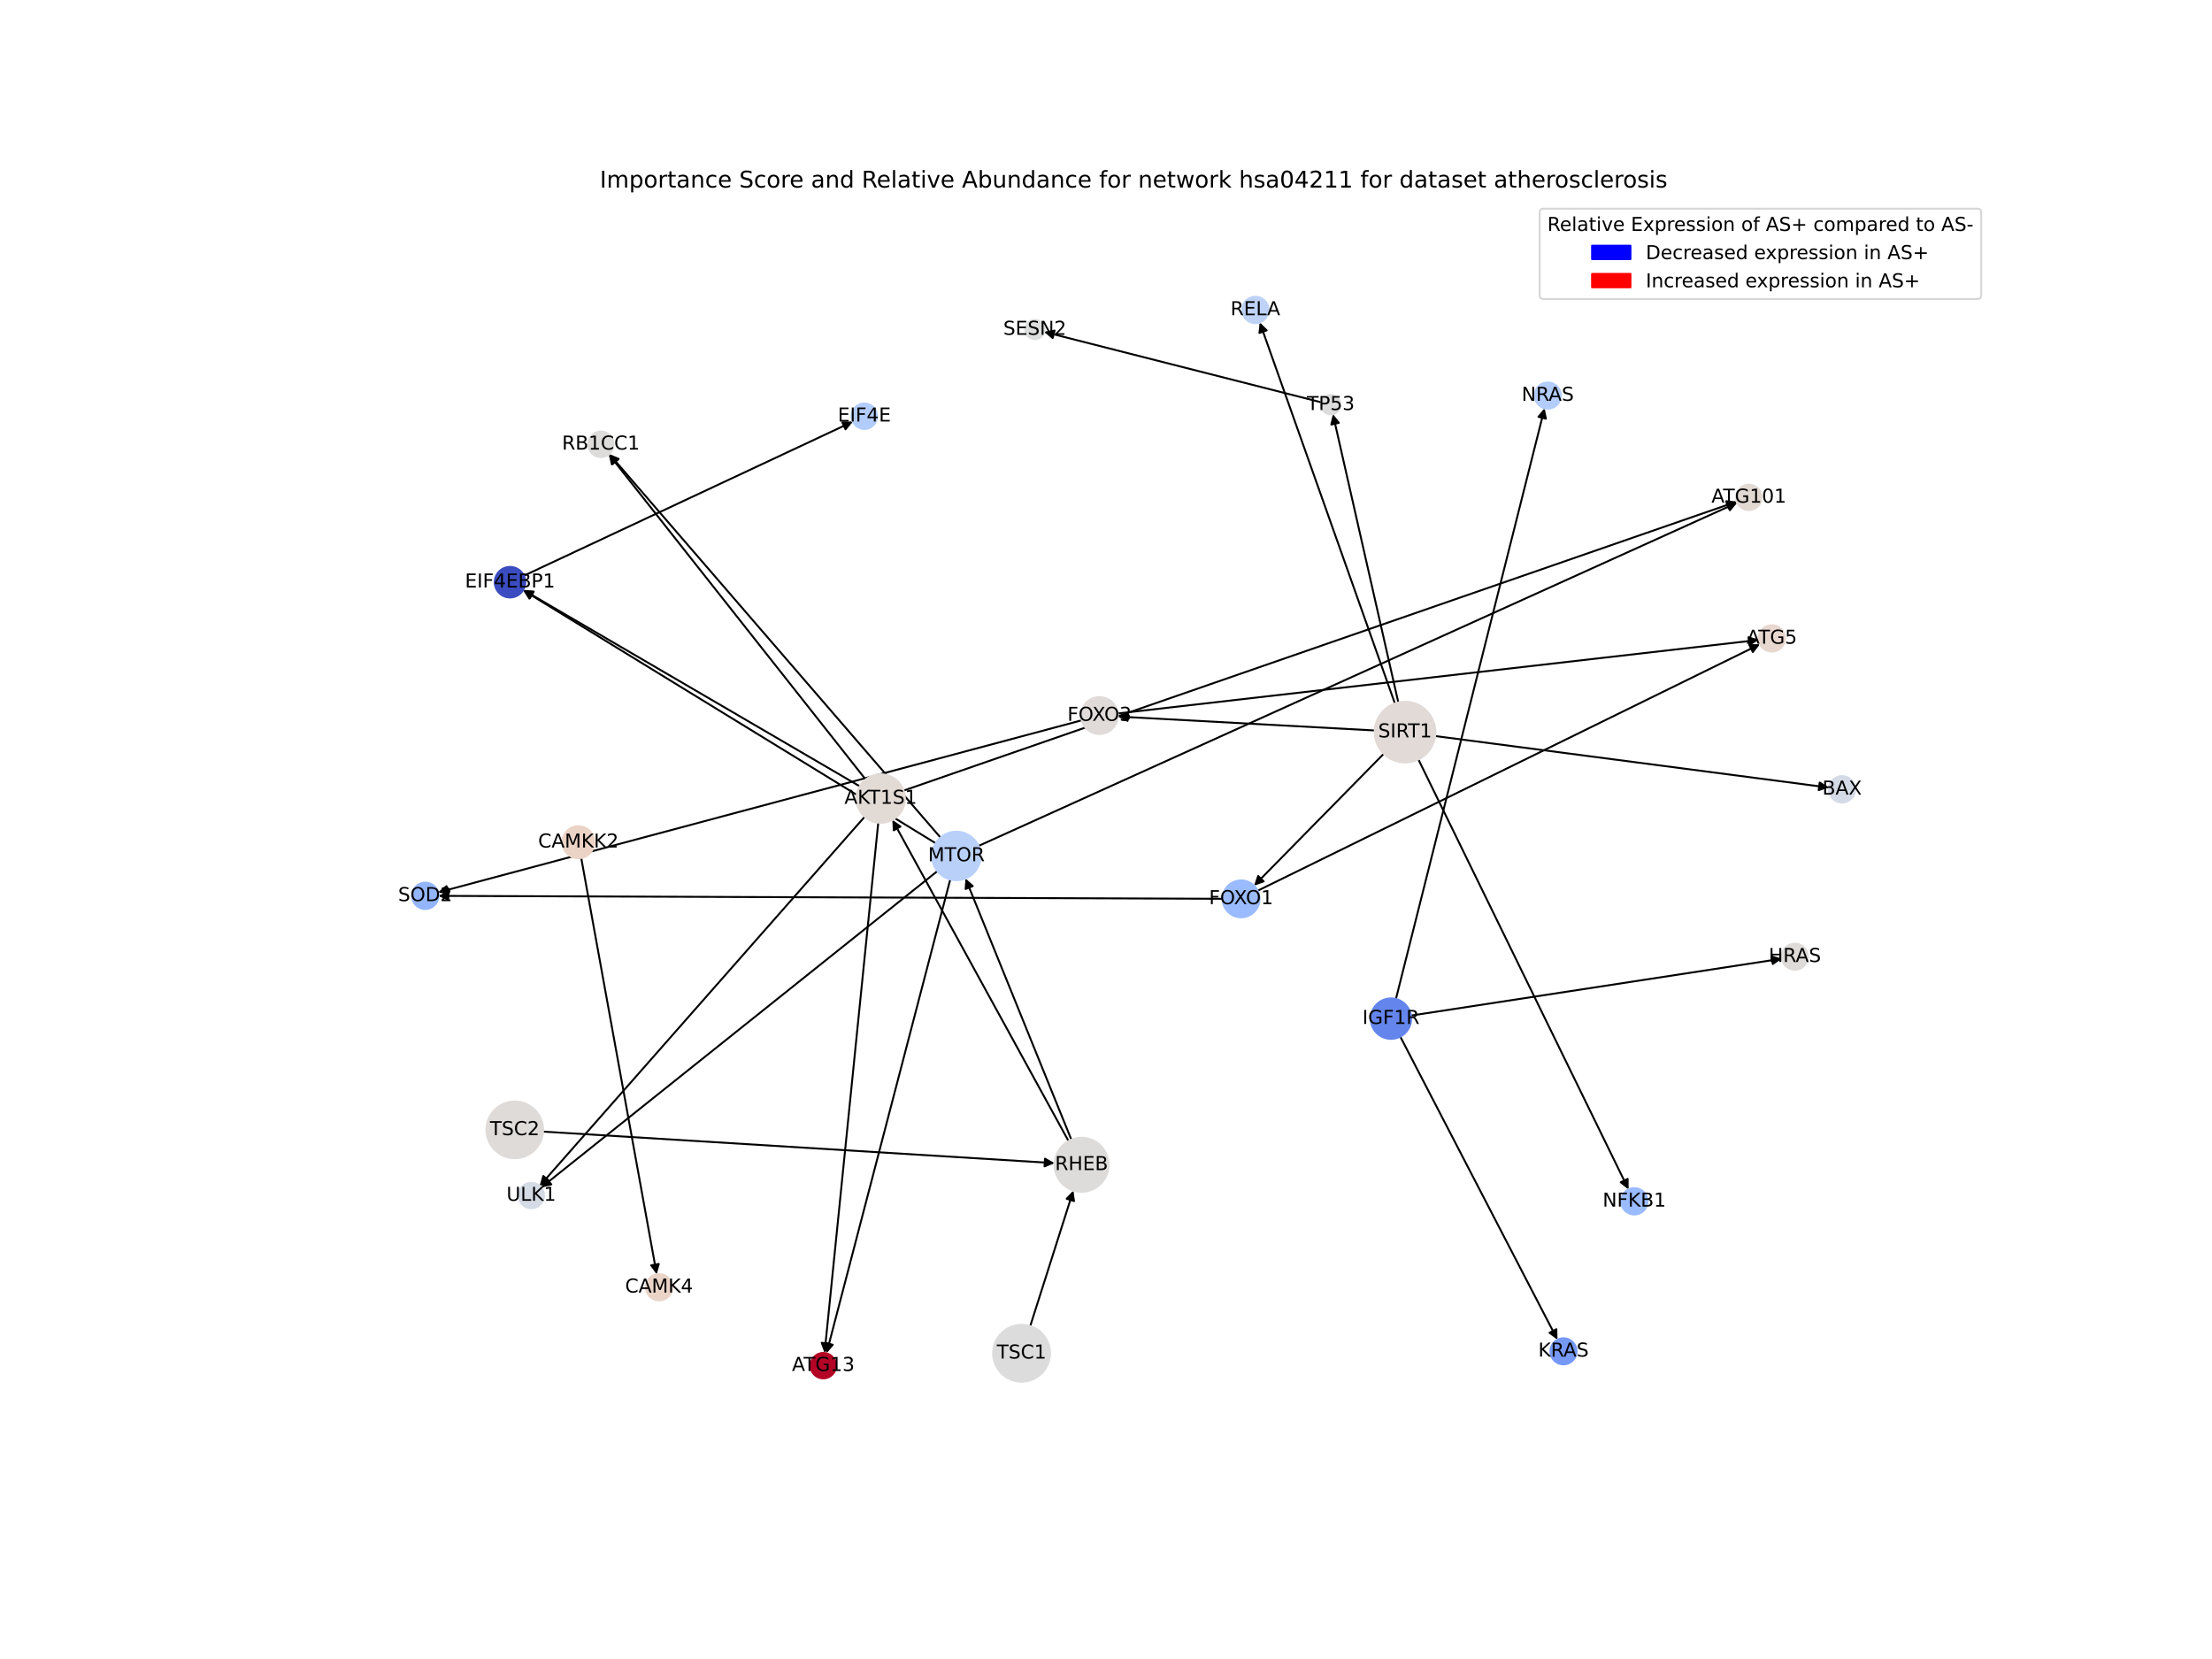 <?xml version="1.0" encoding="utf-8" standalone="no"?>
<!DOCTYPE svg PUBLIC "-//W3C//DTD SVG 1.1//EN"
  "http://www.w3.org/Graphics/SVG/1.1/DTD/svg11.dtd">
<!-- Created with matplotlib (https://matplotlib.org/) -->
<svg height="864pt" version="1.1" viewBox="0 0 1152 864" width="1152pt" xmlns="http://www.w3.org/2000/svg" xmlns:xlink="http://www.w3.org/1999/xlink">
 <defs>
  <style type="text/css">*{stroke-linecap:butt;stroke-linejoin:round;}</style>
 </defs>
 <g id="figure_1">
  <g id="patch_1">
   <path d="M 0 864 
L 1152 864 
L 1152 0 
L 0 0 
z
" style="fill:#ffffff;"/>
  </g>
  <g id="axes_1">
   <g id="patch_2">
    <path clip-path="url(#p8eb5c45ae1)" d="M 734.825 528.906 
Q 831.423 514.091 926.916 499.445 
" style="fill:none;stroke:#000000;stroke-linecap:round;"/>
    <path clip-path="url(#p8eb5c45ae1)" d="M 922.659 498.075 
L 926.916 499.445 
L 923.266 502.029 
L 922.659 498.075 
z
" style="stroke:#000000;stroke-linecap:round;"/>
   </g>
   <g id="patch_3">
    <path clip-path="url(#p8eb5c45ae1)" d="M 729.259 539.854 
Q 770.19 618.784 810.606 696.721 
" style="fill:none;stroke:#000000;stroke-linecap:round;"/>
    <path clip-path="url(#p8eb5c45ae1)" d="M 810.54 692.249 
L 810.606 696.721 
L 806.989 694.091 
L 810.54 692.249 
z
" style="stroke:#000000;stroke-linecap:round;"/>
   </g>
   <g id="patch_4">
    <path clip-path="url(#p8eb5c45ae1)" d="M 726.981 520.285 
Q 765.698 366.44 804.142 213.679 
" style="fill:none;stroke:#000000;stroke-linecap:round;"/>
    <path clip-path="url(#p8eb5c45ae1)" d="M 801.227 217.07 
L 804.142 213.679 
L 805.106 218.046 
L 801.227 217.07 
z
" style="stroke:#000000;stroke-linecap:round;"/>
   </g>
   <g id="patch_5">
    <path clip-path="url(#p8eb5c45ae1)" d="M 282.823 589.336 
Q 416.019 597.544 548.099 605.684 
" style="fill:none;stroke:#000000;stroke-linecap:round;"/>
    <path clip-path="url(#p8eb5c45ae1)" d="M 544.229 603.441 
L 548.099 605.684 
L 543.983 607.434 
L 544.229 603.441 
z
" style="stroke:#000000;stroke-linecap:round;"/>
   </g>
   <g id="patch_6">
    <path clip-path="url(#p8eb5c45ae1)" d="M 536.535 690.635 
Q 547.765 655.336 558.656 621.101 
" style="fill:none;stroke:#000000;stroke-linecap:round;"/>
    <path clip-path="url(#p8eb5c45ae1)" d="M 555.537 624.306 
L 558.656 621.101 
L 559.349 625.519 
L 555.537 624.306 
z
" style="stroke:#000000;stroke-linecap:round;"/>
   </g>
   <g id="patch_7">
    <path clip-path="url(#p8eb5c45ae1)" d="M 557.975 593.569 
Q 530.4 525.529 503.245 458.526 
" style="fill:none;stroke:#000000;stroke-linecap:round;"/>
    <path clip-path="url(#p8eb5c45ae1)" d="M 502.894 462.984 
L 503.245 458.526 
L 506.601 461.481 
L 502.894 462.984 
z
" style="stroke:#000000;stroke-linecap:round;"/>
   </g>
   <g id="patch_8">
    <path clip-path="url(#p8eb5c45ae1)" d="M 556.495 594.275 
Q 510.62 510.615 465.282 427.937 
" style="fill:none;stroke:#000000;stroke-linecap:round;"/>
    <path clip-path="url(#p8eb5c45ae1)" d="M 465.452 432.406 
L 465.282 427.937 
L 468.959 430.482 
L 465.452 432.406 
z
" style="stroke:#000000;stroke-linecap:round;"/>
   </g>
   <g id="patch_9">
    <path clip-path="url(#p8eb5c45ae1)" d="M 272.827 299.825 
Q 358.482 259.707 443.125 220.062 
" style="fill:none;stroke:#000000;stroke-linecap:round;"/>
    <path clip-path="url(#p8eb5c45ae1)" d="M 438.654 219.947 
L 443.125 220.062 
L 440.351 223.57 
L 438.654 219.947 
z
" style="stroke:#000000;stroke-linecap:round;"/>
   </g>
   <g id="patch_10">
    <path clip-path="url(#p8eb5c45ae1)" d="M 688.199 209.555 
Q 615.983 191.198 544.85 173.116 
" style="fill:none;stroke:#000000;stroke-linecap:round;"/>
    <path clip-path="url(#p8eb5c45ae1)" d="M 548.234 176.04 
L 544.85 173.116 
L 549.22 172.163 
L 548.234 176.04 
z
" style="stroke:#000000;stroke-linecap:round;"/>
   </g>
   <g id="patch_11">
    <path clip-path="url(#p8eb5c45ae1)" d="M 747.424 383.329 
Q 849.962 396.748 951.391 410.023 
" style="fill:none;stroke:#000000;stroke-linecap:round;"/>
    <path clip-path="url(#p8eb5c45ae1)" d="M 947.685 407.521 
L 951.391 410.023 
L 947.166 411.487 
L 947.685 407.521 
z
" style="stroke:#000000;stroke-linecap:round;"/>
   </g>
   <g id="patch_12">
    <path clip-path="url(#p8eb5c45ae1)" d="M 728.246 365.858 
Q 711.207 290.768 694.415 216.769 
" style="fill:none;stroke:#000000;stroke-linecap:round;"/>
    <path clip-path="url(#p8eb5c45ae1)" d="M 693.35 221.113 
L 694.415 216.769 
L 697.251 220.227 
L 693.35 221.113 
z
" style="stroke:#000000;stroke-linecap:round;"/>
   </g>
   <g id="patch_13">
    <path clip-path="url(#p8eb5c45ae1)" d="M 720.662 392.548 
Q 686.879 426.907 653.879 460.468 
" style="fill:none;stroke:#000000;stroke-linecap:round;"/>
    <path clip-path="url(#p8eb5c45ae1)" d="M 658.11 459.018 
L 653.879 460.468 
L 655.258 456.214 
L 658.11 459.018 
z
" style="stroke:#000000;stroke-linecap:round;"/>
   </g>
   <g id="patch_14">
    <path clip-path="url(#p8eb5c45ae1)" d="M 715.957 380.421 
Q 649.083 376.798 583.326 373.235 
" style="fill:none;stroke:#000000;stroke-linecap:round;"/>
    <path clip-path="url(#p8eb5c45ae1)" d="M 587.212 375.448 
L 583.326 373.235 
L 587.428 371.454 
L 587.212 375.448 
z
" style="stroke:#000000;stroke-linecap:round;"/>
   </g>
   <g id="patch_15">
    <path clip-path="url(#p8eb5c45ae1)" d="M 738.685 395.479 
Q 793.408 507.466 847.64 618.449 
" style="fill:none;stroke:#000000;stroke-linecap:round;"/>
    <path clip-path="url(#p8eb5c45ae1)" d="M 847.68 613.977 
L 847.64 618.449 
L 844.087 615.733 
L 847.68 613.977 
z
" style="stroke:#000000;stroke-linecap:round;"/>
   </g>
   <g id="patch_16">
    <path clip-path="url(#p8eb5c45ae1)" d="M 726.462 366.378 
Q 691.272 267.139 656.455 168.954 
" style="fill:none;stroke:#000000;stroke-linecap:round;"/>
    <path clip-path="url(#p8eb5c45ae1)" d="M 655.907 173.393 
L 656.455 168.954 
L 659.677 172.056 
L 655.907 173.393 
z
" style="stroke:#000000;stroke-linecap:round;"/>
   </g>
   <g id="patch_17">
    <path clip-path="url(#p8eb5c45ae1)" d="M 302.701 446.824 
Q 322.361 555.23 341.821 662.536 
" style="fill:none;stroke:#000000;stroke-linecap:round;"/>
    <path clip-path="url(#p8eb5c45ae1)" d="M 343.075 658.243 
L 341.821 662.536 
L 339.139 658.957 
L 343.075 658.243 
z
" style="stroke:#000000;stroke-linecap:round;"/>
   </g>
   <g id="patch_18">
    <path clip-path="url(#p8eb5c45ae1)" d="M 636.742 468.086 
Q 432.551 467.327 229.477 466.571 
" style="fill:none;stroke:#000000;stroke-linecap:round;"/>
    <path clip-path="url(#p8eb5c45ae1)" d="M 233.47 468.586 
L 229.477 466.571 
L 233.484 464.586 
L 233.47 468.586 
z
" style="stroke:#000000;stroke-linecap:round;"/>
   </g>
   <g id="patch_19">
    <path clip-path="url(#p8eb5c45ae1)" d="M 654.987 463.885 
Q 785.785 399.702 915.579 336.011 
" style="fill:none;stroke:#000000;stroke-linecap:round;"/>
    <path clip-path="url(#p8eb5c45ae1)" d="M 911.107 335.978 
L 915.579 336.011 
L 912.869 339.569 
L 911.107 335.978 
z
" style="stroke:#000000;stroke-linecap:round;"/>
   </g>
   <g id="patch_20">
    <path clip-path="url(#p8eb5c45ae1)" d="M 563.319 375.137 
Q 395.723 419.95 229.208 464.474 
" style="fill:none;stroke:#000000;stroke-linecap:round;"/>
    <path clip-path="url(#p8eb5c45ae1)" d="M 233.589 465.372 
L 229.208 464.474 
L 232.555 461.508 
L 233.589 465.372 
z
" style="stroke:#000000;stroke-linecap:round;"/>
   </g>
   <g id="patch_21">
    <path clip-path="url(#p8eb5c45ae1)" d="M 582.157 371.558 
Q 749.04 352.414 914.812 333.398 
" style="fill:none;stroke:#000000;stroke-linecap:round;"/>
    <path clip-path="url(#p8eb5c45ae1)" d="M 910.61 331.867 
L 914.812 333.398 
L 911.066 335.84 
L 910.61 331.867 
z
" style="stroke:#000000;stroke-linecap:round;"/>
   </g>
   <g id="patch_22">
    <path clip-path="url(#p8eb5c45ae1)" d="M 488.203 453.663 
Q 385.034 536.061 282.739 617.761 
" style="fill:none;stroke:#000000;stroke-linecap:round;"/>
    <path clip-path="url(#p8eb5c45ae1)" d="M 287.113 616.828 
L 282.739 617.761 
L 284.616 613.702 
L 287.113 616.828 
z
" style="stroke:#000000;stroke-linecap:round;"/>
   </g>
   <g id="patch_23">
    <path clip-path="url(#p8eb5c45ae1)" d="M 489.821 436.214 
Q 403.55 336.313 318.009 237.258 
" style="fill:none;stroke:#000000;stroke-linecap:round;"/>
    <path clip-path="url(#p8eb5c45ae1)" d="M 319.11 241.593 
L 318.009 237.258 
L 322.137 238.978 
L 319.11 241.593 
z
" style="stroke:#000000;stroke-linecap:round;"/>
   </g>
   <g id="patch_24">
    <path clip-path="url(#p8eb5c45ae1)" d="M 494.886 458.005 
Q 462.667 581.4 430.73 703.714 
" style="fill:none;stroke:#000000;stroke-linecap:round;"/>
    <path clip-path="url(#p8eb5c45ae1)" d="M 433.676 700.349 
L 430.73 703.714 
L 429.806 699.338 
L 433.676 700.349 
z
" style="stroke:#000000;stroke-linecap:round;"/>
   </g>
   <g id="patch_25">
    <path clip-path="url(#p8eb5c45ae1)" d="M 509.594 440.566 
Q 707.171 351.174 903.729 262.243 
" style="fill:none;stroke:#000000;stroke-linecap:round;"/>
    <path clip-path="url(#p8eb5c45ae1)" d="M 899.26 262.069 
L 903.729 262.243 
L 900.909 265.714 
L 899.26 262.069 
z
" style="stroke:#000000;stroke-linecap:round;"/>
   </g>
   <g id="patch_26">
    <path clip-path="url(#p8eb5c45ae1)" d="M 487.306 439.169 
Q 379.855 373.268 273.358 307.952 
" style="fill:none;stroke:#000000;stroke-linecap:round;"/>
    <path clip-path="url(#p8eb5c45ae1)" d="M 275.722 311.748 
L 273.358 307.952 
L 277.814 308.338 
L 275.722 311.748 
z
" style="stroke:#000000;stroke-linecap:round;"/>
   </g>
   <g id="patch_27">
    <path clip-path="url(#p8eb5c45ae1)" d="M 450.317 425.36 
Q 365.69 521.49 281.801 616.78 
" style="fill:none;stroke:#000000;stroke-linecap:round;"/>
    <path clip-path="url(#p8eb5c45ae1)" d="M 285.945 615.099 
L 281.801 616.78 
L 282.943 612.456 
L 285.945 615.099 
z
" style="stroke:#000000;stroke-linecap:round;"/>
   </g>
   <g id="patch_28">
    <path clip-path="url(#p8eb5c45ae1)" d="M 450.834 405.957 
Q 383.944 321.276 317.747 237.473 
" style="fill:none;stroke:#000000;stroke-linecap:round;"/>
    <path clip-path="url(#p8eb5c45ae1)" d="M 318.657 241.852 
L 317.747 237.473 
L 321.795 239.372 
L 318.657 241.852 
z
" style="stroke:#000000;stroke-linecap:round;"/>
   </g>
   <g id="patch_29">
    <path clip-path="url(#p8eb5c45ae1)" d="M 457.395 428.444 
Q 443.416 566.529 429.55 703.502 
" style="fill:none;stroke:#000000;stroke-linecap:round;"/>
    <path clip-path="url(#p8eb5c45ae1)" d="M 431.943 699.724 
L 429.55 703.502 
L 427.963 699.321 
L 431.943 699.724 
z
" style="stroke:#000000;stroke-linecap:round;"/>
   </g>
   <g id="patch_30">
    <path clip-path="url(#p8eb5c45ae1)" d="M 470.606 411.733 
Q 687.567 336.476 903.472 261.585 
" style="fill:none;stroke:#000000;stroke-linecap:round;"/>
    <path clip-path="url(#p8eb5c45ae1)" d="M 899.038 261.006 
L 903.472 261.585 
L 900.349 264.785 
L 899.038 261.006 
z
" style="stroke:#000000;stroke-linecap:round;"/>
   </g>
   <g id="patch_31">
    <path clip-path="url(#p8eb5c45ae1)" d="M 447.754 409.505 
Q 360.124 358.361 273.46 307.781 
" style="fill:none;stroke:#000000;stroke-linecap:round;"/>
    <path clip-path="url(#p8eb5c45ae1)" d="M 275.907 311.525 
L 273.46 307.781 
L 277.923 308.07 
L 275.907 311.525 
z
" style="stroke:#000000;stroke-linecap:round;"/>
   </g>
   <g id="PathCollection_1">
    <path clip-path="url(#p8eb5c45ae1)" d="M 724.41 541.037 
C 727.204 541.037 729.883 539.927 731.859 537.952 
C 733.834 535.976 734.944 533.297 734.944 530.503 
C 734.944 527.709 733.834 525.03 731.859 523.054 
C 729.883 521.079 727.204 519.969 724.41 519.969 
C 721.616 519.969 718.937 521.079 716.961 523.054 
C 714.986 525.03 713.876 527.709 713.876 530.503 
C 713.876 533.297 714.986 535.976 716.961 537.952 
C 718.937 539.927 721.616 541.037 724.41 541.037 
z
" style="fill:#6485ec;stroke:#6485ec;"/>
    <path clip-path="url(#p8eb5c45ae1)" d="M 221.474 473.427 
C 223.301 473.427 225.052 472.702 226.344 471.411 
C 227.635 470.119 228.361 468.368 228.361 466.541 
C 228.361 464.715 227.635 462.963 226.344 461.672 
C 225.052 460.381 223.301 459.655 221.474 459.655 
C 219.648 459.655 217.896 460.381 216.605 461.672 
C 215.314 462.963 214.588 464.715 214.588 466.541 
C 214.588 468.368 215.314 470.119 216.605 471.411 
C 217.896 472.702 219.648 473.427 221.474 473.427 
z
" style="fill:#93b5fe;stroke:#93b5fe;"/>
    <path clip-path="url(#p8eb5c45ae1)" d="M 268.081 603.195 
C 271.997 603.195 275.754 601.639 278.523 598.869 
C 281.292 596.1 282.848 592.344 282.848 588.427 
C 282.848 584.511 281.292 580.754 278.523 577.985 
C 275.754 575.215 271.997 573.659 268.081 573.659 
C 264.164 573.659 260.407 575.215 257.638 577.985 
C 254.869 580.754 253.313 584.511 253.313 588.427 
C 253.313 592.344 254.869 596.1 257.638 598.869 
C 260.407 601.639 264.164 603.195 268.081 603.195 
z
" style="fill:#dfdbd9;stroke:#dfdbd9;"/>
    <path clip-path="url(#p8eb5c45ae1)" d="M 532.038 719.603 
C 535.972 719.603 539.745 718.04 542.526 715.258 
C 545.307 712.477 546.87 708.704 546.87 704.771 
C 546.87 700.837 545.307 697.064 542.526 694.283 
C 539.745 691.501 535.972 689.939 532.038 689.939 
C 528.105 689.939 524.332 691.501 521.55 694.283 
C 518.769 697.064 517.206 700.837 517.206 704.771 
C 517.206 708.704 518.769 712.477 521.55 715.258 
C 524.332 718.04 528.105 719.603 532.038 719.603 
z
" style="fill:#dddcdc;stroke:#dddcdc;"/>
    <path clip-path="url(#p8eb5c45ae1)" d="M 563.263 620.697 
C 566.997 620.697 570.578 619.213 573.218 616.573 
C 575.858 613.933 577.342 610.352 577.342 606.618 
C 577.342 602.885 575.858 599.303 573.218 596.663 
C 570.578 594.023 566.997 592.54 563.263 592.54 
C 559.53 592.54 555.948 594.023 553.308 596.663 
C 550.668 599.303 549.185 602.885 549.185 606.618 
C 549.185 610.352 550.668 613.933 553.308 616.573 
C 555.948 619.213 559.53 620.697 563.263 620.697 
z
" style="fill:#dedcdb;stroke:#dedcdb;"/>
    <path clip-path="url(#p8eb5c45ae1)" d="M 265.616 311.167 
C 267.728 311.167 269.754 310.328 271.247 308.834 
C 272.74 307.341 273.58 305.315 273.58 303.203 
C 273.58 301.091 272.74 299.065 271.247 297.572 
C 269.754 296.079 267.728 295.239 265.616 295.239 
C 263.504 295.239 261.478 296.079 259.985 297.572 
C 258.491 299.065 257.652 301.091 257.652 303.203 
C 257.652 305.315 258.491 307.341 259.985 308.834 
C 261.478 310.328 263.504 311.167 265.616 311.167 
z
" style="fill:#3b4cc0;stroke:#3b4cc0;"/>
    <path clip-path="url(#p8eb5c45ae1)" d="M 450.158 223.413 
C 451.92 223.413 453.611 222.713 454.857 221.467 
C 456.103 220.221 456.803 218.53 456.803 216.768 
C 456.803 215.005 456.103 213.315 454.857 212.069 
C 453.611 210.822 451.92 210.122 450.158 210.122 
C 448.395 210.122 446.705 210.822 445.459 212.069 
C 444.212 213.315 443.512 215.005 443.512 216.768 
C 443.512 218.53 444.212 220.221 445.459 221.467 
C 446.705 222.713 448.395 223.413 450.158 223.413 
z
" style="fill:#b2ccfb;stroke:#b2ccfb;"/>
    <path clip-path="url(#p8eb5c45ae1)" d="M 693.058 215.799 
C 694.387 215.799 695.661 215.272 696.6 214.332 
C 697.54 213.393 698.067 212.119 698.067 210.79 
C 698.067 209.462 697.54 208.188 696.6 207.249 
C 695.661 206.309 694.387 205.781 693.058 205.781 
C 691.73 205.781 690.456 206.309 689.516 207.249 
C 688.577 208.188 688.049 209.462 688.049 210.79 
C 688.049 212.119 688.577 213.393 689.516 214.332 
C 690.456 215.272 691.73 215.799 693.058 215.799 
z
" style="fill:#dddcdc;stroke:#dddcdc;"/>
    <path clip-path="url(#p8eb5c45ae1)" d="M 959.326 417.948 
C 961.152 417.948 962.904 417.222 964.195 415.931 
C 965.486 414.639 966.212 412.888 966.212 411.062 
C 966.212 409.235 965.486 407.484 964.195 406.192 
C 962.904 404.901 961.152 404.175 959.326 404.175 
C 957.499 404.175 955.748 404.901 954.456 406.192 
C 953.165 407.484 952.439 409.235 952.439 411.062 
C 952.439 412.888 953.165 414.639 954.456 415.931 
C 955.748 417.222 957.499 417.948 959.326 417.948 
z
" style="fill:#d4dbe6;stroke:#d4dbe6;"/>
    <path clip-path="url(#p8eb5c45ae1)" d="M 731.745 397.088 
C 735.938 397.088 739.96 395.422 742.925 392.457 
C 745.89 389.492 747.556 385.47 747.556 381.277 
C 747.556 377.083 745.89 373.061 742.925 370.096 
C 739.96 367.131 735.938 365.465 731.745 365.465 
C 727.552 365.465 723.53 367.131 720.565 370.096 
C 717.6 373.061 715.934 377.083 715.934 381.277 
C 715.934 385.47 717.6 389.492 720.565 392.457 
C 723.53 395.422 727.552 397.088 731.745 397.088 
z
" style="fill:#e1dad6;stroke:#e1dad6;"/>
    <path clip-path="url(#p8eb5c45ae1)" d="M 276.672 629.252 
C 278.434 629.252 280.125 628.552 281.371 627.306 
C 282.617 626.06 283.318 624.369 283.318 622.607 
C 283.318 620.844 282.617 619.154 281.371 617.907 
C 280.125 616.661 278.434 615.961 276.672 615.961 
C 274.909 615.961 273.219 616.661 271.973 617.907 
C 270.727 619.154 270.026 620.844 270.026 622.607 
C 270.026 624.369 270.727 626.06 271.973 627.306 
C 273.219 628.552 274.909 629.252 276.672 629.252 
z
" style="fill:#d5dbe5;stroke:#d5dbe5;"/>
    <path clip-path="url(#p8eb5c45ae1)" d="M 301.215 446.96 
C 303.424 446.96 305.543 446.082 307.105 444.52 
C 308.667 442.958 309.545 440.839 309.545 438.63 
C 309.545 436.421 308.667 434.302 307.105 432.74 
C 305.543 431.178 303.424 430.3 301.215 430.3 
C 299.006 430.3 296.887 431.178 295.325 432.74 
C 293.763 434.302 292.885 436.421 292.885 438.63 
C 292.885 440.839 293.763 442.958 295.325 444.52 
C 296.887 446.082 299.006 446.96 301.215 446.96 
z
" style="fill:#ebd3c6;stroke:#ebd3c6;"/>
    <path clip-path="url(#p8eb5c45ae1)" d="M 343.246 677.26 
C 345.067 677.26 346.814 676.537 348.101 675.249 
C 349.389 673.962 350.113 672.215 350.113 670.394 
C 350.113 668.573 349.389 666.826 348.101 665.539 
C 346.814 664.251 345.067 663.528 343.246 663.528 
C 341.425 663.528 339.678 664.251 338.391 665.539 
C 337.103 666.826 336.38 668.573 336.38 670.394 
C 336.38 672.215 337.103 673.962 338.391 675.249 
C 339.678 676.537 341.425 677.26 343.246 677.26 
z
" style="fill:#ead4c8;stroke:#ead4c8;"/>
    <path clip-path="url(#p8eb5c45ae1)" d="M 922.765 339.371 
C 924.591 339.371 926.343 338.646 927.634 337.355 
C 928.926 336.063 929.651 334.312 929.651 332.485 
C 929.651 330.659 928.926 328.907 927.634 327.616 
C 926.343 326.325 924.591 325.599 922.765 325.599 
C 920.939 325.599 919.187 326.325 917.896 327.616 
C 916.604 328.907 915.879 330.659 915.879 332.485 
C 915.879 334.312 916.604 336.063 917.896 337.355 
C 919.187 338.646 920.939 339.371 922.765 339.371 
z
" style="fill:#e7d7ce;stroke:#e7d7ce;"/>
    <path clip-path="url(#p8eb5c45ae1)" d="M 312.936 238.028 
C 314.698 238.028 316.389 237.328 317.635 236.082 
C 318.881 234.836 319.581 233.145 319.581 231.383 
C 319.581 229.62 318.881 227.93 317.635 226.684 
C 316.389 225.437 314.698 224.737 312.936 224.737 
C 311.173 224.737 309.483 225.437 308.237 226.684 
C 306.99 227.93 306.29 229.62 306.29 231.383 
C 306.29 233.145 306.99 234.836 308.237 236.082 
C 309.483 237.328 311.173 238.028 312.936 238.028 
z
" style="fill:#dedcdb;stroke:#dedcdb;"/>
    <path clip-path="url(#p8eb5c45ae1)" d="M 428.768 717.875 
C 430.531 717.875 432.221 717.174 433.467 715.928 
C 434.713 714.682 435.414 712.992 435.414 711.229 
C 435.414 709.467 434.713 707.776 433.467 706.53 
C 432.221 705.284 430.531 704.583 428.768 704.583 
C 427.006 704.583 425.315 705.284 424.069 706.53 
C 422.823 707.776 422.122 709.467 422.122 711.229 
C 422.122 712.992 422.823 714.682 424.069 715.928 
C 425.315 717.174 427.006 717.875 428.768 717.875 
z
" style="fill:#b40426;stroke:#b40426;"/>
    <path clip-path="url(#p8eb5c45ae1)" d="M 910.805 265.687 
C 912.568 265.687 914.258 264.986 915.505 263.74 
C 916.751 262.494 917.451 260.803 917.451 259.041 
C 917.451 257.278 916.751 255.588 915.505 254.342 
C 914.258 253.095 912.568 252.395 910.805 252.395 
C 909.043 252.395 907.353 253.095 906.106 254.342 
C 904.86 255.588 904.16 257.278 904.16 259.041 
C 904.16 260.803 904.86 262.494 906.106 263.74 
C 907.353 264.986 909.043 265.687 910.805 265.687 
z
" style="fill:#e3d9d3;stroke:#e3d9d3;"/>
    <path clip-path="url(#p8eb5c45ae1)" d="M 646.354 477.736 
C 648.903 477.736 651.349 476.723 653.152 474.92 
C 654.955 473.118 655.968 470.672 655.968 468.122 
C 655.968 465.572 654.955 463.127 653.152 461.324 
C 651.349 459.521 648.903 458.508 646.354 458.508 
C 643.804 458.508 641.358 459.521 639.555 461.324 
C 637.752 463.127 636.739 465.572 636.739 468.122 
C 636.739 470.672 637.752 473.118 639.555 474.92 
C 641.358 476.723 643.804 477.736 646.354 477.736 
z
" style="fill:#9abbff;stroke:#9abbff;"/>
    <path clip-path="url(#p8eb5c45ae1)" d="M 572.607 382.268 
C 575.157 382.268 577.602 381.255 579.405 379.452 
C 581.208 377.649 582.221 375.204 582.221 372.654 
C 582.221 370.104 581.208 367.658 579.405 365.855 
C 577.602 364.052 575.157 363.039 572.607 363.039 
C 570.057 363.039 567.611 364.052 565.808 365.855 
C 564.005 367.658 562.992 370.104 562.992 372.654 
C 562.992 375.204 564.005 377.649 565.808 379.452 
C 567.611 381.255 570.057 382.268 572.607 382.268 
z
" style="fill:#e0dbd8;stroke:#e0dbd8;"/>
    <path clip-path="url(#p8eb5c45ae1)" d="M 498.078 458.413 
C 501.43 458.413 504.644 457.082 507.014 454.712 
C 509.384 452.342 510.715 449.128 510.715 445.776 
C 510.715 442.425 509.384 439.21 507.014 436.841 
C 504.644 434.471 501.43 433.139 498.078 433.139 
C 494.727 433.139 491.513 434.471 489.143 436.841 
C 486.773 439.21 485.442 442.425 485.442 445.776 
C 485.442 449.128 486.773 452.342 489.143 454.712 
C 491.513 457.082 494.727 458.413 498.078 458.413 
z
" style="fill:#b9d0f9;stroke:#b9d0f9;"/>
    <path clip-path="url(#p8eb5c45ae1)" d="M 458.668 428.511 
C 462.019 428.511 465.233 427.18 467.603 424.81 
C 469.973 422.44 471.305 419.226 471.305 415.874 
C 471.305 412.523 469.973 409.308 467.603 406.939 
C 465.233 404.569 462.019 403.237 458.668 403.237 
C 455.316 403.237 452.102 404.569 449.732 406.939 
C 447.362 409.308 446.031 412.523 446.031 415.874 
C 446.031 419.226 447.362 422.44 449.732 424.81 
C 452.102 427.18 455.316 428.511 458.668 428.511 
z
" style="fill:#e2dad5;stroke:#e2dad5;"/>
    <path clip-path="url(#p8eb5c45ae1)" d="M 934.754 505.057 
C 936.561 505.057 938.294 504.339 939.572 503.061 
C 940.85 501.783 941.568 500.05 941.568 498.243 
C 941.568 496.436 940.85 494.703 939.572 493.425 
C 938.294 492.148 936.561 491.43 934.754 491.43 
C 932.947 491.43 931.214 492.148 929.936 493.425 
C 928.659 494.703 927.941 496.436 927.941 498.243 
C 927.941 500.05 928.659 501.783 929.936 503.061 
C 931.214 504.339 932.947 505.057 934.754 505.057 
z
" style="fill:#dfdbd9;stroke:#dfdbd9;"/>
    <path clip-path="url(#p8eb5c45ae1)" d="M 814.258 710.577 
C 816.065 710.577 817.798 709.859 819.076 708.581 
C 820.354 707.304 821.072 705.57 821.072 703.763 
C 821.072 701.956 820.354 700.223 819.076 698.945 
C 817.798 697.668 816.065 696.95 814.258 696.95 
C 812.451 696.95 810.718 697.668 809.44 698.945 
C 808.163 700.223 807.445 701.956 807.445 703.763 
C 807.445 705.57 808.163 707.304 809.44 708.581 
C 810.718 709.859 812.451 710.577 814.258 710.577 
z
" style="fill:#7699f6;stroke:#7699f6;"/>
    <path clip-path="url(#p8eb5c45ae1)" d="M 806.077 212.805 
C 807.884 212.805 809.617 212.087 810.895 210.809 
C 812.173 209.531 812.891 207.798 812.891 205.991 
C 812.891 204.184 812.173 202.451 810.895 201.173 
C 809.617 199.895 807.884 199.178 806.077 199.178 
C 804.27 199.178 802.537 199.895 801.259 201.173 
C 799.982 202.451 799.264 204.184 799.264 205.991 
C 799.264 207.798 799.982 209.531 801.259 210.809 
C 802.537 212.087 804.27 212.805 806.077 212.805 
z
" style="fill:#b2ccfb;stroke:#b2ccfb;"/>
    <path clip-path="url(#p8eb5c45ae1)" d="M 538.924 176.61 
C 540.25 176.61 541.522 176.083 542.46 175.145 
C 543.397 174.208 543.924 172.936 543.924 171.61 
C 543.924 170.284 543.397 169.012 542.46 168.074 
C 541.522 167.137 540.25 166.61 538.924 166.61 
C 537.598 166.61 536.326 167.137 535.389 168.074 
C 534.451 169.012 533.924 170.284 533.924 171.61 
C 533.924 172.936 534.451 174.208 535.389 175.145 
C 536.326 176.083 537.598 176.61 538.924 176.61 
z
" style="fill:#dcdddd;stroke:#dcdddd;"/>
    <path clip-path="url(#p8eb5c45ae1)" d="M 851.153 632.524 
C 852.979 632.524 854.73 631.799 856.022 630.507 
C 857.313 629.216 858.039 627.464 858.039 625.638 
C 858.039 623.812 857.313 622.06 856.022 620.769 
C 854.73 619.478 852.979 618.752 851.153 618.752 
C 849.326 618.752 847.575 619.478 846.283 620.769 
C 844.992 622.06 844.266 623.812 844.266 625.638 
C 844.266 627.464 844.992 629.216 846.283 630.507 
C 847.575 631.799 849.326 632.524 851.153 632.524 
z
" style="fill:#9abbff;stroke:#9abbff;"/>
    <path clip-path="url(#p8eb5c45ae1)" d="M 653.78 168.297 
C 655.607 168.297 657.358 167.571 658.65 166.28 
C 659.941 164.989 660.666 163.237 660.666 161.411 
C 660.666 159.585 659.941 157.833 658.65 156.542 
C 657.358 155.25 655.607 154.525 653.78 154.525 
C 651.954 154.525 650.202 155.25 648.911 156.542 
C 647.62 157.833 646.894 159.585 646.894 161.411 
C 646.894 163.237 647.62 164.989 648.911 166.28 
C 650.202 167.571 651.954 168.297 653.78 168.297 
z
" style="fill:#bed2f6;stroke:#bed2f6;"/>
   </g>
   <g id="text_1">
    <g clip-path="url(#p8eb5c45ae1)">
     <!-- IGF1R -->
     <g transform="translate(709.53 533.262)scale(0.1 -0.1)">
      <defs>
       <path d="M 9.812 72.906 
L 19.672 72.906 
L 19.672 0 
L 9.812 0 
z
" id="DejaVuSans-73"/>
       <path d="M 59.516 10.406 
L 59.516 29.984 
L 43.406 29.984 
L 43.406 38.094 
L 69.281 38.094 
L 69.281 6.781 
Q 63.578 2.734 56.688 0.656 
Q 49.812 -1.422 42 -1.422 
Q 24.906 -1.422 15.25 8.562 
Q 5.609 18.562 5.609 36.375 
Q 5.609 54.25 15.25 64.234 
Q 24.906 74.219 42 74.219 
Q 49.125 74.219 55.547 72.453 
Q 61.969 70.703 67.391 67.281 
L 67.391 56.781 
Q 61.922 61.422 55.766 63.766 
Q 49.609 66.109 42.828 66.109 
Q 29.438 66.109 22.719 58.641 
Q 16.016 51.172 16.016 36.375 
Q 16.016 21.625 22.719 14.156 
Q 29.438 6.688 42.828 6.688 
Q 48.047 6.688 52.141 7.594 
Q 56.25 8.5 59.516 10.406 
z
" id="DejaVuSans-71"/>
       <path d="M 9.812 72.906 
L 51.703 72.906 
L 51.703 64.594 
L 19.672 64.594 
L 19.672 43.109 
L 48.578 43.109 
L 48.578 34.812 
L 19.672 34.812 
L 19.672 0 
L 9.812 0 
z
" id="DejaVuSans-70"/>
       <path d="M 12.406 8.297 
L 28.516 8.297 
L 28.516 63.922 
L 10.984 60.406 
L 10.984 69.391 
L 28.422 72.906 
L 38.281 72.906 
L 38.281 8.297 
L 54.391 8.297 
L 54.391 0 
L 12.406 0 
z
" id="DejaVuSans-49"/>
       <path d="M 44.391 34.188 
Q 47.562 33.109 50.562 29.594 
Q 53.562 26.078 56.594 19.922 
L 66.609 0 
L 56 0 
L 46.688 18.703 
Q 43.062 26.031 39.672 28.422 
Q 36.281 30.812 30.422 30.812 
L 19.672 30.812 
L 19.672 0 
L 9.812 0 
L 9.812 72.906 
L 32.078 72.906 
Q 44.578 72.906 50.734 67.672 
Q 56.891 62.453 56.891 51.906 
Q 56.891 45.016 53.688 40.469 
Q 50.484 35.938 44.391 34.188 
z
M 19.672 64.797 
L 19.672 38.922 
L 32.078 38.922 
Q 39.203 38.922 42.844 42.219 
Q 46.484 45.516 46.484 51.906 
Q 46.484 58.297 42.844 61.547 
Q 39.203 64.797 32.078 64.797 
z
" id="DejaVuSans-82"/>
      </defs>
      <use xlink:href="#DejaVuSans-73"/>
      <use x="29.492" xlink:href="#DejaVuSans-71"/>
      <use x="106.982" xlink:href="#DejaVuSans-70"/>
      <use x="164.502" xlink:href="#DejaVuSans-49"/>
      <use x="228.125" xlink:href="#DejaVuSans-82"/>
     </g>
    </g>
   </g>
   <g id="text_2">
    <g clip-path="url(#p8eb5c45ae1)">
     <!-- SOD2 -->
     <g transform="translate(207.333 469.301)scale(0.1 -0.1)">
      <defs>
       <path d="M 53.516 70.516 
L 53.516 60.891 
Q 47.906 63.578 42.922 64.891 
Q 37.938 66.219 33.297 66.219 
Q 25.25 66.219 20.875 63.094 
Q 16.5 59.969 16.5 54.203 
Q 16.5 49.359 19.406 46.891 
Q 22.312 44.438 30.422 42.922 
L 36.375 41.703 
Q 47.406 39.594 52.656 34.297 
Q 57.906 29 57.906 20.125 
Q 57.906 9.516 50.797 4.047 
Q 43.703 -1.422 29.984 -1.422 
Q 24.812 -1.422 18.969 -0.25 
Q 13.141 0.922 6.891 3.219 
L 6.891 13.375 
Q 12.891 10.016 18.656 8.297 
Q 24.422 6.594 29.984 6.594 
Q 38.422 6.594 43.016 9.906 
Q 47.609 13.234 47.609 19.391 
Q 47.609 24.75 44.312 27.781 
Q 41.016 30.812 33.5 32.328 
L 27.484 33.5 
Q 16.453 35.688 11.516 40.375 
Q 6.594 45.062 6.594 53.422 
Q 6.594 63.094 13.406 68.656 
Q 20.219 74.219 32.172 74.219 
Q 37.312 74.219 42.625 73.281 
Q 47.953 72.359 53.516 70.516 
z
" id="DejaVuSans-83"/>
       <path d="M 39.406 66.219 
Q 28.656 66.219 22.328 58.203 
Q 16.016 50.203 16.016 36.375 
Q 16.016 22.609 22.328 14.594 
Q 28.656 6.594 39.406 6.594 
Q 50.141 6.594 56.422 14.594 
Q 62.703 22.609 62.703 36.375 
Q 62.703 50.203 56.422 58.203 
Q 50.141 66.219 39.406 66.219 
z
M 39.406 74.219 
Q 54.734 74.219 63.906 63.938 
Q 73.094 53.656 73.094 36.375 
Q 73.094 19.141 63.906 8.859 
Q 54.734 -1.422 39.406 -1.422 
Q 24.031 -1.422 14.812 8.828 
Q 5.609 19.094 5.609 36.375 
Q 5.609 53.656 14.812 63.938 
Q 24.031 74.219 39.406 74.219 
z
" id="DejaVuSans-79"/>
       <path d="M 19.672 64.797 
L 19.672 8.109 
L 31.594 8.109 
Q 46.688 8.109 53.688 14.938 
Q 60.688 21.781 60.688 36.531 
Q 60.688 51.172 53.688 57.984 
Q 46.688 64.797 31.594 64.797 
z
M 9.812 72.906 
L 30.078 72.906 
Q 51.266 72.906 61.172 64.094 
Q 71.094 55.281 71.094 36.531 
Q 71.094 17.672 61.125 8.828 
Q 51.172 0 30.078 0 
L 9.812 0 
z
" id="DejaVuSans-68"/>
       <path d="M 19.188 8.297 
L 53.609 8.297 
L 53.609 0 
L 7.328 0 
L 7.328 8.297 
Q 12.938 14.109 22.625 23.891 
Q 32.328 33.688 34.812 36.531 
Q 39.547 41.844 41.422 45.531 
Q 43.312 49.219 43.312 52.781 
Q 43.312 58.594 39.234 62.25 
Q 35.156 65.922 28.609 65.922 
Q 23.969 65.922 18.812 64.312 
Q 13.672 62.703 7.812 59.422 
L 7.812 69.391 
Q 13.766 71.781 18.938 73 
Q 24.125 74.219 28.422 74.219 
Q 39.75 74.219 46.484 68.547 
Q 53.219 62.891 53.219 53.422 
Q 53.219 48.922 51.531 44.891 
Q 49.859 40.875 45.406 35.406 
Q 44.188 33.984 37.641 27.219 
Q 31.109 20.453 19.188 8.297 
z
" id="DejaVuSans-50"/>
      </defs>
      <use xlink:href="#DejaVuSans-83"/>
      <use x="63.477" xlink:href="#DejaVuSans-79"/>
      <use x="142.188" xlink:href="#DejaVuSans-68"/>
      <use x="219.189" xlink:href="#DejaVuSans-50"/>
     </g>
    </g>
   </g>
   <g id="text_3">
    <g clip-path="url(#p8eb5c45ae1)">
     <!-- TSC2 -->
     <g transform="translate(255.18 591.186)scale(0.1 -0.1)">
      <defs>
       <path d="M -0.297 72.906 
L 61.375 72.906 
L 61.375 64.594 
L 35.5 64.594 
L 35.5 0 
L 25.594 0 
L 25.594 64.594 
L -0.297 64.594 
z
" id="DejaVuSans-84"/>
       <path d="M 64.406 67.281 
L 64.406 56.891 
Q 59.422 61.531 53.781 63.812 
Q 48.141 66.109 41.797 66.109 
Q 29.297 66.109 22.656 58.469 
Q 16.016 50.828 16.016 36.375 
Q 16.016 21.969 22.656 14.328 
Q 29.297 6.688 41.797 6.688 
Q 48.141 6.688 53.781 8.984 
Q 59.422 11.281 64.406 15.922 
L 64.406 5.609 
Q 59.234 2.094 53.438 0.328 
Q 47.656 -1.422 41.219 -1.422 
Q 24.656 -1.422 15.125 8.703 
Q 5.609 18.844 5.609 36.375 
Q 5.609 53.953 15.125 64.078 
Q 24.656 74.219 41.219 74.219 
Q 47.75 74.219 53.531 72.484 
Q 59.328 70.75 64.406 67.281 
z
" id="DejaVuSans-67"/>
      </defs>
      <use xlink:href="#DejaVuSans-84"/>
      <use x="61.084" xlink:href="#DejaVuSans-83"/>
      <use x="124.561" xlink:href="#DejaVuSans-67"/>
      <use x="194.385" xlink:href="#DejaVuSans-50"/>
     </g>
    </g>
   </g>
   <g id="text_4">
    <g clip-path="url(#p8eb5c45ae1)">
     <!-- TSC1 -->
     <g transform="translate(519.137 707.53)scale(0.1 -0.1)">
      <use xlink:href="#DejaVuSans-84"/>
      <use x="61.084" xlink:href="#DejaVuSans-83"/>
      <use x="124.561" xlink:href="#DejaVuSans-67"/>
      <use x="194.385" xlink:href="#DejaVuSans-49"/>
     </g>
    </g>
   </g>
   <g id="text_5">
    <g clip-path="url(#p8eb5c45ae1)">
     <!-- RHEB -->
     <g transform="translate(549.439 609.378)scale(0.1 -0.1)">
      <defs>
       <path d="M 9.812 72.906 
L 19.672 72.906 
L 19.672 43.016 
L 55.516 43.016 
L 55.516 72.906 
L 65.375 72.906 
L 65.375 0 
L 55.516 0 
L 55.516 34.719 
L 19.672 34.719 
L 19.672 0 
L 9.812 0 
z
" id="DejaVuSans-72"/>
       <path d="M 9.812 72.906 
L 55.906 72.906 
L 55.906 64.594 
L 19.672 64.594 
L 19.672 43.016 
L 54.391 43.016 
L 54.391 34.719 
L 19.672 34.719 
L 19.672 8.297 
L 56.781 8.297 
L 56.781 0 
L 9.812 0 
z
" id="DejaVuSans-69"/>
       <path d="M 19.672 34.812 
L 19.672 8.109 
L 35.5 8.109 
Q 43.453 8.109 47.281 11.406 
Q 51.125 14.703 51.125 21.484 
Q 51.125 28.328 47.281 31.562 
Q 43.453 34.812 35.5 34.812 
z
M 19.672 64.797 
L 19.672 42.828 
L 34.281 42.828 
Q 41.5 42.828 45.031 45.531 
Q 48.578 48.25 48.578 53.812 
Q 48.578 59.328 45.031 62.062 
Q 41.5 64.797 34.281 64.797 
z
M 9.812 72.906 
L 35.016 72.906 
Q 46.297 72.906 52.391 68.219 
Q 58.5 63.531 58.5 54.891 
Q 58.5 48.188 55.375 44.234 
Q 52.25 40.281 46.188 39.312 
Q 53.469 37.75 57.5 32.781 
Q 61.531 27.828 61.531 20.406 
Q 61.531 10.641 54.891 5.312 
Q 48.25 0 35.984 0 
L 9.812 0 
z
" id="DejaVuSans-66"/>
      </defs>
      <use xlink:href="#DejaVuSans-82"/>
      <use x="69.482" xlink:href="#DejaVuSans-72"/>
      <use x="144.678" xlink:href="#DejaVuSans-69"/>
      <use x="207.861" xlink:href="#DejaVuSans-66"/>
     </g>
    </g>
   </g>
   <g id="text_6">
    <g clip-path="url(#p8eb5c45ae1)">
     <!-- EIF4EBP1 -->
     <g transform="translate(242.139 305.962)scale(0.1 -0.1)">
      <defs>
       <path d="M 37.797 64.312 
L 12.891 25.391 
L 37.797 25.391 
z
M 35.203 72.906 
L 47.609 72.906 
L 47.609 25.391 
L 58.016 25.391 
L 58.016 17.188 
L 47.609 17.188 
L 47.609 0 
L 37.797 0 
L 37.797 17.188 
L 4.891 17.188 
L 4.891 26.703 
z
" id="DejaVuSans-52"/>
       <path d="M 19.672 64.797 
L 19.672 37.406 
L 32.078 37.406 
Q 38.969 37.406 42.719 40.969 
Q 46.484 44.531 46.484 51.125 
Q 46.484 57.672 42.719 61.234 
Q 38.969 64.797 32.078 64.797 
z
M 9.812 72.906 
L 32.078 72.906 
Q 44.344 72.906 50.609 67.359 
Q 56.891 61.812 56.891 51.125 
Q 56.891 40.328 50.609 34.812 
Q 44.344 29.297 32.078 29.297 
L 19.672 29.297 
L 19.672 0 
L 9.812 0 
z
" id="DejaVuSans-80"/>
      </defs>
      <use xlink:href="#DejaVuSans-69"/>
      <use x="63.184" xlink:href="#DejaVuSans-73"/>
      <use x="92.676" xlink:href="#DejaVuSans-70"/>
      <use x="150.195" xlink:href="#DejaVuSans-52"/>
      <use x="213.818" xlink:href="#DejaVuSans-69"/>
      <use x="277.002" xlink:href="#DejaVuSans-66"/>
      <use x="345.605" xlink:href="#DejaVuSans-80"/>
      <use x="405.908" xlink:href="#DejaVuSans-49"/>
     </g>
    </g>
   </g>
   <g id="text_7">
    <g clip-path="url(#p8eb5c45ae1)">
     <!-- EIF4E -->
     <g transform="translate(436.307 219.527)scale(0.1 -0.1)">
      <use xlink:href="#DejaVuSans-69"/>
      <use x="63.184" xlink:href="#DejaVuSans-73"/>
      <use x="92.676" xlink:href="#DejaVuSans-70"/>
      <use x="150.195" xlink:href="#DejaVuSans-52"/>
      <use x="213.818" xlink:href="#DejaVuSans-69"/>
     </g>
    </g>
   </g>
   <g id="text_8">
    <g clip-path="url(#p8eb5c45ae1)">
     <!-- TP53 -->
     <g transform="translate(680.627 213.55)scale(0.1 -0.1)">
      <defs>
       <path d="M 10.797 72.906 
L 49.516 72.906 
L 49.516 64.594 
L 19.828 64.594 
L 19.828 46.734 
Q 21.969 47.469 24.109 47.828 
Q 26.266 48.188 28.422 48.188 
Q 40.625 48.188 47.75 41.5 
Q 54.891 34.812 54.891 23.391 
Q 54.891 11.625 47.562 5.094 
Q 40.234 -1.422 26.906 -1.422 
Q 22.312 -1.422 17.547 -0.641 
Q 12.797 0.141 7.719 1.703 
L 7.719 11.625 
Q 12.109 9.234 16.797 8.062 
Q 21.484 6.891 26.703 6.891 
Q 35.156 6.891 40.078 11.328 
Q 45.016 15.766 45.016 23.391 
Q 45.016 31 40.078 35.438 
Q 35.156 39.891 26.703 39.891 
Q 22.75 39.891 18.812 39.016 
Q 14.891 38.141 10.797 36.281 
z
" id="DejaVuSans-53"/>
       <path d="M 40.578 39.312 
Q 47.656 37.797 51.625 33 
Q 55.609 28.219 55.609 21.188 
Q 55.609 10.406 48.188 4.484 
Q 40.766 -1.422 27.094 -1.422 
Q 22.516 -1.422 17.656 -0.516 
Q 12.797 0.391 7.625 2.203 
L 7.625 11.719 
Q 11.719 9.328 16.594 8.109 
Q 21.484 6.891 26.812 6.891 
Q 36.078 6.891 40.938 10.547 
Q 45.797 14.203 45.797 21.188 
Q 45.797 27.641 41.281 31.266 
Q 36.766 34.906 28.719 34.906 
L 20.219 34.906 
L 20.219 43.016 
L 29.109 43.016 
Q 36.375 43.016 40.234 45.922 
Q 44.094 48.828 44.094 54.297 
Q 44.094 59.906 40.109 62.906 
Q 36.141 65.922 28.719 65.922 
Q 24.656 65.922 20.016 65.031 
Q 15.375 64.156 9.812 62.312 
L 9.812 71.094 
Q 15.438 72.656 20.344 73.438 
Q 25.25 74.219 29.594 74.219 
Q 40.828 74.219 47.359 69.109 
Q 53.906 64.016 53.906 55.328 
Q 53.906 49.266 50.438 45.094 
Q 46.969 40.922 40.578 39.312 
z
" id="DejaVuSans-51"/>
      </defs>
      <use xlink:href="#DejaVuSans-84"/>
      <use x="61.084" xlink:href="#DejaVuSans-80"/>
      <use x="121.387" xlink:href="#DejaVuSans-53"/>
      <use x="185.01" xlink:href="#DejaVuSans-51"/>
     </g>
    </g>
   </g>
   <g id="text_9">
    <g clip-path="url(#p8eb5c45ae1)">
     <!-- BAX -->
     <g transform="translate(949.05 413.821)scale(0.1 -0.1)">
      <defs>
       <path d="M 34.188 63.188 
L 20.797 26.906 
L 47.609 26.906 
z
M 28.609 72.906 
L 39.797 72.906 
L 67.578 0 
L 57.328 0 
L 50.688 18.703 
L 17.828 18.703 
L 11.188 0 
L 0.781 0 
z
" id="DejaVuSans-65"/>
       <path d="M 6.297 72.906 
L 16.891 72.906 
L 35.016 45.797 
L 53.219 72.906 
L 63.812 72.906 
L 40.375 37.891 
L 65.375 0 
L 54.781 0 
L 34.281 31 
L 13.625 0 
L 2.984 0 
L 29 38.922 
z
" id="DejaVuSans-88"/>
      </defs>
      <use xlink:href="#DejaVuSans-66"/>
      <use x="68.604" xlink:href="#DejaVuSans-65"/>
      <use x="137.012" xlink:href="#DejaVuSans-88"/>
     </g>
    </g>
   </g>
   <g id="text_10">
    <g clip-path="url(#p8eb5c45ae1)">
     <!-- SIRT1 -->
     <g transform="translate(717.749 384.036)scale(0.1 -0.1)">
      <use xlink:href="#DejaVuSans-83"/>
      <use x="63.477" xlink:href="#DejaVuSans-73"/>
      <use x="92.969" xlink:href="#DejaVuSans-82"/>
      <use x="155.201" xlink:href="#DejaVuSans-84"/>
      <use x="216.285" xlink:href="#DejaVuSans-49"/>
     </g>
    </g>
   </g>
   <g id="text_11">
    <g clip-path="url(#p8eb5c45ae1)">
     <!-- ULK1 -->
     <g transform="translate(263.766 625.366)scale(0.1 -0.1)">
      <defs>
       <path d="M 8.688 72.906 
L 18.609 72.906 
L 18.609 28.609 
Q 18.609 16.891 22.844 11.734 
Q 27.094 6.594 36.625 6.594 
Q 46.094 6.594 50.344 11.734 
Q 54.594 16.891 54.594 28.609 
L 54.594 72.906 
L 64.5 72.906 
L 64.5 27.391 
Q 64.5 13.141 57.438 5.859 
Q 50.391 -1.422 36.625 -1.422 
Q 22.797 -1.422 15.734 5.859 
Q 8.688 13.141 8.688 27.391 
z
" id="DejaVuSans-85"/>
       <path d="M 9.812 72.906 
L 19.672 72.906 
L 19.672 8.297 
L 55.172 8.297 
L 55.172 0 
L 9.812 0 
z
" id="DejaVuSans-76"/>
       <path d="M 9.812 72.906 
L 19.672 72.906 
L 19.672 42.094 
L 52.391 72.906 
L 65.094 72.906 
L 28.906 38.922 
L 67.672 0 
L 54.688 0 
L 19.672 35.109 
L 19.672 0 
L 9.812 0 
z
" id="DejaVuSans-75"/>
      </defs>
      <use xlink:href="#DejaVuSans-85"/>
      <use x="73.193" xlink:href="#DejaVuSans-76"/>
      <use x="128.906" xlink:href="#DejaVuSans-75"/>
      <use x="194.482" xlink:href="#DejaVuSans-49"/>
     </g>
    </g>
   </g>
   <g id="text_12">
    <g clip-path="url(#p8eb5c45ae1)">
     <!-- CAMKK2 -->
     <g transform="translate(280.25 441.389)scale(0.1 -0.1)">
      <defs>
       <path d="M 9.812 72.906 
L 24.516 72.906 
L 43.109 23.297 
L 61.812 72.906 
L 76.516 72.906 
L 76.516 0 
L 66.891 0 
L 66.891 64.016 
L 48.094 14.016 
L 38.188 14.016 
L 19.391 64.016 
L 19.391 0 
L 9.812 0 
z
" id="DejaVuSans-77"/>
      </defs>
      <use xlink:href="#DejaVuSans-67"/>
      <use x="69.824" xlink:href="#DejaVuSans-65"/>
      <use x="138.232" xlink:href="#DejaVuSans-77"/>
      <use x="224.512" xlink:href="#DejaVuSans-75"/>
      <use x="290.088" xlink:href="#DejaVuSans-75"/>
      <use x="355.664" xlink:href="#DejaVuSans-50"/>
     </g>
    </g>
   </g>
   <g id="text_13">
    <g clip-path="url(#p8eb5c45ae1)">
     <!-- CAMK4 -->
     <g transform="translate(325.56 673.153)scale(0.1 -0.1)">
      <use xlink:href="#DejaVuSans-67"/>
      <use x="69.824" xlink:href="#DejaVuSans-65"/>
      <use x="138.232" xlink:href="#DejaVuSans-77"/>
      <use x="224.512" xlink:href="#DejaVuSans-75"/>
      <use x="290.088" xlink:href="#DejaVuSans-52"/>
     </g>
    </g>
   </g>
   <g id="text_14">
    <g clip-path="url(#p8eb5c45ae1)">
     <!-- ATG5 -->
     <g transform="translate(909.623 335.245)scale(0.1 -0.1)">
      <use xlink:href="#DejaVuSans-65"/>
      <use x="60.658" xlink:href="#DejaVuSans-84"/>
      <use x="121.742" xlink:href="#DejaVuSans-71"/>
      <use x="199.232" xlink:href="#DejaVuSans-53"/>
     </g>
    </g>
   </g>
   <g id="text_15">
    <g clip-path="url(#p8eb5c45ae1)">
     <!-- RB1CC1 -->
     <g transform="translate(292.686 234.142)scale(0.1 -0.1)">
      <use xlink:href="#DejaVuSans-82"/>
      <use x="69.482" xlink:href="#DejaVuSans-66"/>
      <use x="138.086" xlink:href="#DejaVuSans-49"/>
      <use x="201.709" xlink:href="#DejaVuSans-67"/>
      <use x="271.533" xlink:href="#DejaVuSans-67"/>
      <use x="341.357" xlink:href="#DejaVuSans-49"/>
     </g>
    </g>
   </g>
   <g id="text_16">
    <g clip-path="url(#p8eb5c45ae1)">
     <!-- ATG13 -->
     <g transform="translate(412.445 713.988)scale(0.1 -0.1)">
      <use xlink:href="#DejaVuSans-65"/>
      <use x="60.658" xlink:href="#DejaVuSans-84"/>
      <use x="121.742" xlink:href="#DejaVuSans-71"/>
      <use x="199.232" xlink:href="#DejaVuSans-49"/>
      <use x="262.855" xlink:href="#DejaVuSans-51"/>
     </g>
    </g>
   </g>
   <g id="text_17">
    <g clip-path="url(#p8eb5c45ae1)">
     <!-- ATG101 -->
     <g transform="translate(891.301 261.8)scale(0.1 -0.1)">
      <defs>
       <path d="M 31.781 66.406 
Q 24.172 66.406 20.328 58.906 
Q 16.5 51.422 16.5 36.375 
Q 16.5 21.391 20.328 13.891 
Q 24.172 6.391 31.781 6.391 
Q 39.453 6.391 43.281 13.891 
Q 47.125 21.391 47.125 36.375 
Q 47.125 51.422 43.281 58.906 
Q 39.453 66.406 31.781 66.406 
z
M 31.781 74.219 
Q 44.047 74.219 50.516 64.516 
Q 56.984 54.828 56.984 36.375 
Q 56.984 17.969 50.516 8.266 
Q 44.047 -1.422 31.781 -1.422 
Q 19.531 -1.422 13.062 8.266 
Q 6.594 17.969 6.594 36.375 
Q 6.594 54.828 13.062 64.516 
Q 19.531 74.219 31.781 74.219 
z
" id="DejaVuSans-48"/>
      </defs>
      <use xlink:href="#DejaVuSans-65"/>
      <use x="60.658" xlink:href="#DejaVuSans-84"/>
      <use x="121.742" xlink:href="#DejaVuSans-71"/>
      <use x="199.232" xlink:href="#DejaVuSans-49"/>
      <use x="262.855" xlink:href="#DejaVuSans-48"/>
      <use x="326.479" xlink:href="#DejaVuSans-49"/>
     </g>
    </g>
   </g>
   <g id="text_18">
    <g clip-path="url(#p8eb5c45ae1)">
     <!-- FOXO1 -->
     <g transform="translate(629.637 470.881)scale(0.1 -0.1)">
      <use xlink:href="#DejaVuSans-70"/>
      <use x="57.52" xlink:href="#DejaVuSans-79"/>
      <use x="129.855" xlink:href="#DejaVuSans-88"/>
      <use x="191.986" xlink:href="#DejaVuSans-79"/>
      <use x="270.697" xlink:href="#DejaVuSans-49"/>
     </g>
    </g>
   </g>
   <g id="text_19">
    <g clip-path="url(#p8eb5c45ae1)">
     <!-- FOXO3 -->
     <g transform="translate(555.89 375.413)scale(0.1 -0.1)">
      <use xlink:href="#DejaVuSans-70"/>
      <use x="57.52" xlink:href="#DejaVuSans-79"/>
      <use x="129.855" xlink:href="#DejaVuSans-88"/>
      <use x="191.986" xlink:href="#DejaVuSans-79"/>
      <use x="270.697" xlink:href="#DejaVuSans-51"/>
     </g>
    </g>
   </g>
   <g id="text_20">
    <g clip-path="url(#p8eb5c45ae1)">
     <!-- MTOR -->
     <g transform="translate(483.3 448.536)scale(0.1 -0.1)">
      <use xlink:href="#DejaVuSans-77"/>
      <use x="86.279" xlink:href="#DejaVuSans-84"/>
      <use x="147.363" xlink:href="#DejaVuSans-79"/>
      <use x="226.074" xlink:href="#DejaVuSans-82"/>
     </g>
    </g>
   </g>
   <g id="text_21">
    <g clip-path="url(#p8eb5c45ae1)">
     <!-- AKT1S1 -->
     <g transform="translate(439.765 418.634)scale(0.1 -0.1)">
      <use xlink:href="#DejaVuSans-65"/>
      <use x="68.408" xlink:href="#DejaVuSans-75"/>
      <use x="126.234" xlink:href="#DejaVuSans-84"/>
      <use x="187.318" xlink:href="#DejaVuSans-49"/>
      <use x="250.941" xlink:href="#DejaVuSans-83"/>
      <use x="314.418" xlink:href="#DejaVuSans-49"/>
     </g>
    </g>
   </g>
   <g id="text_22">
    <g clip-path="url(#p8eb5c45ae1)">
     <!-- HRAS -->
     <g transform="translate(921.125 501.003)scale(0.1 -0.1)">
      <use xlink:href="#DejaVuSans-72"/>
      <use x="75.195" xlink:href="#DejaVuSans-82"/>
      <use x="140.678" xlink:href="#DejaVuSans-65"/>
      <use x="209.086" xlink:href="#DejaVuSans-83"/>
     </g>
    </g>
   </g>
   <g id="text_23">
    <g clip-path="url(#p8eb5c45ae1)">
     <!-- KRAS -->
     <g transform="translate(801.111 706.523)scale(0.1 -0.1)">
      <use xlink:href="#DejaVuSans-75"/>
      <use x="65.576" xlink:href="#DejaVuSans-82"/>
      <use x="131.059" xlink:href="#DejaVuSans-65"/>
      <use x="199.467" xlink:href="#DejaVuSans-83"/>
     </g>
    </g>
   </g>
   <g id="text_24">
    <g clip-path="url(#p8eb5c45ae1)">
     <!-- NRAS -->
     <g transform="translate(792.468 208.75)scale(0.1 -0.1)">
      <defs>
       <path d="M 9.812 72.906 
L 23.094 72.906 
L 55.422 11.922 
L 55.422 72.906 
L 64.984 72.906 
L 64.984 0 
L 51.703 0 
L 19.391 60.984 
L 19.391 0 
L 9.812 0 
z
" id="DejaVuSans-78"/>
      </defs>
      <use xlink:href="#DejaVuSans-78"/>
      <use x="74.805" xlink:href="#DejaVuSans-82"/>
      <use x="140.287" xlink:href="#DejaVuSans-65"/>
      <use x="208.695" xlink:href="#DejaVuSans-83"/>
     </g>
    </g>
   </g>
   <g id="text_25">
    <g clip-path="url(#p8eb5c45ae1)">
     <!-- SESN2 -->
     <g transform="translate(522.495 174.369)scale(0.1 -0.1)">
      <use xlink:href="#DejaVuSans-83"/>
      <use x="63.477" xlink:href="#DejaVuSans-69"/>
      <use x="126.66" xlink:href="#DejaVuSans-83"/>
      <use x="190.137" xlink:href="#DejaVuSans-78"/>
      <use x="264.941" xlink:href="#DejaVuSans-50"/>
     </g>
    </g>
   </g>
   <g id="text_26">
    <g clip-path="url(#p8eb5c45ae1)">
     <!-- NFKB1 -->
     <g transform="translate(834.646 628.398)scale(0.1 -0.1)">
      <use xlink:href="#DejaVuSans-78"/>
      <use x="74.805" xlink:href="#DejaVuSans-70"/>
      <use x="132.324" xlink:href="#DejaVuSans-75"/>
      <use x="197.9" xlink:href="#DejaVuSans-66"/>
      <use x="266.504" xlink:href="#DejaVuSans-49"/>
     </g>
    </g>
   </g>
   <g id="text_27">
    <g clip-path="url(#p8eb5c45ae1)">
     <!-- RELA -->
     <g transform="translate(640.828 164.17)scale(0.1 -0.1)">
      <use xlink:href="#DejaVuSans-82"/>
      <use x="69.482" xlink:href="#DejaVuSans-69"/>
      <use x="132.666" xlink:href="#DejaVuSans-76"/>
      <use x="190.629" xlink:href="#DejaVuSans-65"/>
     </g>
    </g>
   </g>
   <g id="text_28">
    <!-- Importance Score and Relative Abundance for network hsa04211 for dataset atherosclerosis -->
    <g transform="translate(312.388 97.68)scale(0.12 -0.12)">
     <defs>
      <path d="M 52 44.188 
Q 55.375 50.25 60.062 53.125 
Q 64.75 56 71.094 56 
Q 79.641 56 84.281 50.016 
Q 88.922 44.047 88.922 33.016 
L 88.922 0 
L 79.891 0 
L 79.891 32.719 
Q 79.891 40.578 77.094 44.375 
Q 74.312 48.188 68.609 48.188 
Q 61.625 48.188 57.562 43.547 
Q 53.516 38.922 53.516 30.906 
L 53.516 0 
L 44.484 0 
L 44.484 32.719 
Q 44.484 40.625 41.703 44.406 
Q 38.922 48.188 33.109 48.188 
Q 26.219 48.188 22.156 43.531 
Q 18.109 38.875 18.109 30.906 
L 18.109 0 
L 9.078 0 
L 9.078 54.688 
L 18.109 54.688 
L 18.109 46.188 
Q 21.188 51.219 25.484 53.609 
Q 29.781 56 35.688 56 
Q 41.656 56 45.828 52.969 
Q 50 49.953 52 44.188 
z
" id="DejaVuSans-109"/>
      <path d="M 18.109 8.203 
L 18.109 -20.797 
L 9.078 -20.797 
L 9.078 54.688 
L 18.109 54.688 
L 18.109 46.391 
Q 20.953 51.266 25.266 53.625 
Q 29.594 56 35.594 56 
Q 45.562 56 51.781 48.094 
Q 58.016 40.188 58.016 27.297 
Q 58.016 14.406 51.781 6.484 
Q 45.562 -1.422 35.594 -1.422 
Q 29.594 -1.422 25.266 0.953 
Q 20.953 3.328 18.109 8.203 
z
M 48.688 27.297 
Q 48.688 37.203 44.609 42.844 
Q 40.531 48.484 33.406 48.484 
Q 26.266 48.484 22.188 42.844 
Q 18.109 37.203 18.109 27.297 
Q 18.109 17.391 22.188 11.75 
Q 26.266 6.109 33.406 6.109 
Q 40.531 6.109 44.609 11.75 
Q 48.688 17.391 48.688 27.297 
z
" id="DejaVuSans-112"/>
      <path d="M 30.609 48.391 
Q 23.391 48.391 19.188 42.75 
Q 14.984 37.109 14.984 27.297 
Q 14.984 17.484 19.156 11.844 
Q 23.344 6.203 30.609 6.203 
Q 37.797 6.203 41.984 11.859 
Q 46.188 17.531 46.188 27.297 
Q 46.188 37.016 41.984 42.703 
Q 37.797 48.391 30.609 48.391 
z
M 30.609 56 
Q 42.328 56 49.016 48.375 
Q 55.719 40.766 55.719 27.297 
Q 55.719 13.875 49.016 6.219 
Q 42.328 -1.422 30.609 -1.422 
Q 18.844 -1.422 12.172 6.219 
Q 5.516 13.875 5.516 27.297 
Q 5.516 40.766 12.172 48.375 
Q 18.844 56 30.609 56 
z
" id="DejaVuSans-111"/>
      <path d="M 41.109 46.297 
Q 39.594 47.172 37.812 47.578 
Q 36.031 48 33.891 48 
Q 26.266 48 22.188 43.047 
Q 18.109 38.094 18.109 28.812 
L 18.109 0 
L 9.078 0 
L 9.078 54.688 
L 18.109 54.688 
L 18.109 46.188 
Q 20.953 51.172 25.484 53.578 
Q 30.031 56 36.531 56 
Q 37.453 56 38.578 55.875 
Q 39.703 55.766 41.062 55.516 
z
" id="DejaVuSans-114"/>
      <path d="M 18.312 70.219 
L 18.312 54.688 
L 36.812 54.688 
L 36.812 47.703 
L 18.312 47.703 
L 18.312 18.016 
Q 18.312 11.328 20.141 9.422 
Q 21.969 7.516 27.594 7.516 
L 36.812 7.516 
L 36.812 0 
L 27.594 0 
Q 17.188 0 13.234 3.875 
Q 9.281 7.766 9.281 18.016 
L 9.281 47.703 
L 2.688 47.703 
L 2.688 54.688 
L 9.281 54.688 
L 9.281 70.219 
z
" id="DejaVuSans-116"/>
      <path d="M 34.281 27.484 
Q 23.391 27.484 19.188 25 
Q 14.984 22.516 14.984 16.5 
Q 14.984 11.719 18.141 8.906 
Q 21.297 6.109 26.703 6.109 
Q 34.188 6.109 38.703 11.406 
Q 43.219 16.703 43.219 25.484 
L 43.219 27.484 
z
M 52.203 31.203 
L 52.203 0 
L 43.219 0 
L 43.219 8.297 
Q 40.141 3.328 35.547 0.953 
Q 30.953 -1.422 24.312 -1.422 
Q 15.922 -1.422 10.953 3.297 
Q 6 8.016 6 15.922 
Q 6 25.141 12.172 29.828 
Q 18.359 34.516 30.609 34.516 
L 43.219 34.516 
L 43.219 35.406 
Q 43.219 41.609 39.141 45 
Q 35.062 48.391 27.688 48.391 
Q 23 48.391 18.547 47.266 
Q 14.109 46.141 10.016 43.891 
L 10.016 52.203 
Q 14.938 54.109 19.578 55.047 
Q 24.219 56 28.609 56 
Q 40.484 56 46.344 49.844 
Q 52.203 43.703 52.203 31.203 
z
" id="DejaVuSans-97"/>
      <path d="M 54.891 33.016 
L 54.891 0 
L 45.906 0 
L 45.906 32.719 
Q 45.906 40.484 42.875 44.328 
Q 39.844 48.188 33.797 48.188 
Q 26.516 48.188 22.312 43.547 
Q 18.109 38.922 18.109 30.906 
L 18.109 0 
L 9.078 0 
L 9.078 54.688 
L 18.109 54.688 
L 18.109 46.188 
Q 21.344 51.125 25.703 53.562 
Q 30.078 56 35.797 56 
Q 45.219 56 50.047 50.172 
Q 54.891 44.344 54.891 33.016 
z
" id="DejaVuSans-110"/>
      <path d="M 48.781 52.594 
L 48.781 44.188 
Q 44.969 46.297 41.141 47.344 
Q 37.312 48.391 33.406 48.391 
Q 24.656 48.391 19.812 42.844 
Q 14.984 37.312 14.984 27.297 
Q 14.984 17.281 19.812 11.734 
Q 24.656 6.203 33.406 6.203 
Q 37.312 6.203 41.141 7.25 
Q 44.969 8.297 48.781 10.406 
L 48.781 2.094 
Q 45.016 0.344 40.984 -0.531 
Q 36.969 -1.422 32.422 -1.422 
Q 20.062 -1.422 12.781 6.344 
Q 5.516 14.109 5.516 27.297 
Q 5.516 40.672 12.859 48.328 
Q 20.219 56 33.016 56 
Q 37.156 56 41.109 55.141 
Q 45.062 54.297 48.781 52.594 
z
" id="DejaVuSans-99"/>
      <path d="M 56.203 29.594 
L 56.203 25.203 
L 14.891 25.203 
Q 15.484 15.922 20.484 11.062 
Q 25.484 6.203 34.422 6.203 
Q 39.594 6.203 44.453 7.469 
Q 49.312 8.734 54.109 11.281 
L 54.109 2.781 
Q 49.266 0.734 44.188 -0.344 
Q 39.109 -1.422 33.891 -1.422 
Q 20.797 -1.422 13.156 6.188 
Q 5.516 13.812 5.516 26.812 
Q 5.516 40.234 12.766 48.109 
Q 20.016 56 32.328 56 
Q 43.359 56 49.781 48.891 
Q 56.203 41.797 56.203 29.594 
z
M 47.219 32.234 
Q 47.125 39.594 43.094 43.984 
Q 39.062 48.391 32.422 48.391 
Q 24.906 48.391 20.391 44.141 
Q 15.875 39.891 15.188 32.172 
z
" id="DejaVuSans-101"/>
      <path id="DejaVuSans-32"/>
      <path d="M 45.406 46.391 
L 45.406 75.984 
L 54.391 75.984 
L 54.391 0 
L 45.406 0 
L 45.406 8.203 
Q 42.578 3.328 38.25 0.953 
Q 33.938 -1.422 27.875 -1.422 
Q 17.969 -1.422 11.734 6.484 
Q 5.516 14.406 5.516 27.297 
Q 5.516 40.188 11.734 48.094 
Q 17.969 56 27.875 56 
Q 33.938 56 38.25 53.625 
Q 42.578 51.266 45.406 46.391 
z
M 14.797 27.297 
Q 14.797 17.391 18.875 11.75 
Q 22.953 6.109 30.078 6.109 
Q 37.203 6.109 41.297 11.75 
Q 45.406 17.391 45.406 27.297 
Q 45.406 37.203 41.297 42.844 
Q 37.203 48.484 30.078 48.484 
Q 22.953 48.484 18.875 42.844 
Q 14.797 37.203 14.797 27.297 
z
" id="DejaVuSans-100"/>
      <path d="M 9.422 75.984 
L 18.406 75.984 
L 18.406 0 
L 9.422 0 
z
" id="DejaVuSans-108"/>
      <path d="M 9.422 54.688 
L 18.406 54.688 
L 18.406 0 
L 9.422 0 
z
M 9.422 75.984 
L 18.406 75.984 
L 18.406 64.594 
L 9.422 64.594 
z
" id="DejaVuSans-105"/>
      <path d="M 2.984 54.688 
L 12.5 54.688 
L 29.594 8.797 
L 46.688 54.688 
L 56.203 54.688 
L 35.688 0 
L 23.484 0 
z
" id="DejaVuSans-118"/>
      <path d="M 48.688 27.297 
Q 48.688 37.203 44.609 42.844 
Q 40.531 48.484 33.406 48.484 
Q 26.266 48.484 22.188 42.844 
Q 18.109 37.203 18.109 27.297 
Q 18.109 17.391 22.188 11.75 
Q 26.266 6.109 33.406 6.109 
Q 40.531 6.109 44.609 11.75 
Q 48.688 17.391 48.688 27.297 
z
M 18.109 46.391 
Q 20.953 51.266 25.266 53.625 
Q 29.594 56 35.594 56 
Q 45.562 56 51.781 48.094 
Q 58.016 40.188 58.016 27.297 
Q 58.016 14.406 51.781 6.484 
Q 45.562 -1.422 35.594 -1.422 
Q 29.594 -1.422 25.266 0.953 
Q 20.953 3.328 18.109 8.203 
L 18.109 0 
L 9.078 0 
L 9.078 75.984 
L 18.109 75.984 
z
" id="DejaVuSans-98"/>
      <path d="M 8.5 21.578 
L 8.5 54.688 
L 17.484 54.688 
L 17.484 21.922 
Q 17.484 14.156 20.5 10.266 
Q 23.531 6.391 29.594 6.391 
Q 36.859 6.391 41.078 11.031 
Q 45.312 15.672 45.312 23.688 
L 45.312 54.688 
L 54.297 54.688 
L 54.297 0 
L 45.312 0 
L 45.312 8.406 
Q 42.047 3.422 37.719 1 
Q 33.406 -1.422 27.688 -1.422 
Q 18.266 -1.422 13.375 4.438 
Q 8.5 10.297 8.5 21.578 
z
M 31.109 56 
z
" id="DejaVuSans-117"/>
      <path d="M 37.109 75.984 
L 37.109 68.5 
L 28.516 68.5 
Q 23.688 68.5 21.797 66.547 
Q 19.922 64.594 19.922 59.516 
L 19.922 54.688 
L 34.719 54.688 
L 34.719 47.703 
L 19.922 47.703 
L 19.922 0 
L 10.891 0 
L 10.891 47.703 
L 2.297 47.703 
L 2.297 54.688 
L 10.891 54.688 
L 10.891 58.5 
Q 10.891 67.625 15.141 71.797 
Q 19.391 75.984 28.609 75.984 
z
" id="DejaVuSans-102"/>
      <path d="M 4.203 54.688 
L 13.188 54.688 
L 24.422 12.016 
L 35.594 54.688 
L 46.188 54.688 
L 57.422 12.016 
L 68.609 54.688 
L 77.594 54.688 
L 63.281 0 
L 52.688 0 
L 40.922 44.828 
L 29.109 0 
L 18.5 0 
z
" id="DejaVuSans-119"/>
      <path d="M 9.078 75.984 
L 18.109 75.984 
L 18.109 31.109 
L 44.922 54.688 
L 56.391 54.688 
L 27.391 29.109 
L 57.625 0 
L 45.906 0 
L 18.109 26.703 
L 18.109 0 
L 9.078 0 
z
" id="DejaVuSans-107"/>
      <path d="M 54.891 33.016 
L 54.891 0 
L 45.906 0 
L 45.906 32.719 
Q 45.906 40.484 42.875 44.328 
Q 39.844 48.188 33.797 48.188 
Q 26.516 48.188 22.312 43.547 
Q 18.109 38.922 18.109 30.906 
L 18.109 0 
L 9.078 0 
L 9.078 75.984 
L 18.109 75.984 
L 18.109 46.188 
Q 21.344 51.125 25.703 53.562 
Q 30.078 56 35.797 56 
Q 45.219 56 50.047 50.172 
Q 54.891 44.344 54.891 33.016 
z
" id="DejaVuSans-104"/>
      <path d="M 44.281 53.078 
L 44.281 44.578 
Q 40.484 46.531 36.375 47.5 
Q 32.281 48.484 27.875 48.484 
Q 21.188 48.484 17.844 46.438 
Q 14.5 44.391 14.5 40.281 
Q 14.5 37.156 16.891 35.375 
Q 19.281 33.594 26.516 31.984 
L 29.594 31.297 
Q 39.156 29.25 43.188 25.516 
Q 47.219 21.781 47.219 15.094 
Q 47.219 7.469 41.188 3.016 
Q 35.156 -1.422 24.609 -1.422 
Q 20.219 -1.422 15.453 -0.562 
Q 10.688 0.297 5.422 2 
L 5.422 11.281 
Q 10.406 8.688 15.234 7.391 
Q 20.062 6.109 24.812 6.109 
Q 31.156 6.109 34.562 8.281 
Q 37.984 10.453 37.984 14.406 
Q 37.984 18.062 35.516 20.016 
Q 33.062 21.969 24.703 23.781 
L 21.578 24.516 
Q 13.234 26.266 9.516 29.906 
Q 5.812 33.547 5.812 39.891 
Q 5.812 47.609 11.281 51.797 
Q 16.75 56 26.812 56 
Q 31.781 56 36.172 55.266 
Q 40.578 54.547 44.281 53.078 
z
" id="DejaVuSans-115"/>
     </defs>
     <use xlink:href="#DejaVuSans-73"/>
     <use x="29.492" xlink:href="#DejaVuSans-109"/>
     <use x="126.904" xlink:href="#DejaVuSans-112"/>
     <use x="190.381" xlink:href="#DejaVuSans-111"/>
     <use x="251.562" xlink:href="#DejaVuSans-114"/>
     <use x="292.676" xlink:href="#DejaVuSans-116"/>
     <use x="331.885" xlink:href="#DejaVuSans-97"/>
     <use x="393.164" xlink:href="#DejaVuSans-110"/>
     <use x="456.543" xlink:href="#DejaVuSans-99"/>
     <use x="511.523" xlink:href="#DejaVuSans-101"/>
     <use x="573.047" xlink:href="#DejaVuSans-32"/>
     <use x="604.834" xlink:href="#DejaVuSans-83"/>
     <use x="668.311" xlink:href="#DejaVuSans-99"/>
     <use x="723.291" xlink:href="#DejaVuSans-111"/>
     <use x="784.473" xlink:href="#DejaVuSans-114"/>
     <use x="823.336" xlink:href="#DejaVuSans-101"/>
     <use x="884.859" xlink:href="#DejaVuSans-32"/>
     <use x="916.646" xlink:href="#DejaVuSans-97"/>
     <use x="977.926" xlink:href="#DejaVuSans-110"/>
     <use x="1041.305" xlink:href="#DejaVuSans-100"/>
     <use x="1104.781" xlink:href="#DejaVuSans-32"/>
     <use x="1136.568" xlink:href="#DejaVuSans-82"/>
     <use x="1201.551" xlink:href="#DejaVuSans-101"/>
     <use x="1263.074" xlink:href="#DejaVuSans-108"/>
     <use x="1290.857" xlink:href="#DejaVuSans-97"/>
     <use x="1352.137" xlink:href="#DejaVuSans-116"/>
     <use x="1391.346" xlink:href="#DejaVuSans-105"/>
     <use x="1419.129" xlink:href="#DejaVuSans-118"/>
     <use x="1478.309" xlink:href="#DejaVuSans-101"/>
     <use x="1539.832" xlink:href="#DejaVuSans-32"/>
     <use x="1571.619" xlink:href="#DejaVuSans-65"/>
     <use x="1640.027" xlink:href="#DejaVuSans-98"/>
     <use x="1703.504" xlink:href="#DejaVuSans-117"/>
     <use x="1766.883" xlink:href="#DejaVuSans-110"/>
     <use x="1830.262" xlink:href="#DejaVuSans-100"/>
     <use x="1893.738" xlink:href="#DejaVuSans-97"/>
     <use x="1955.018" xlink:href="#DejaVuSans-110"/>
     <use x="2018.396" xlink:href="#DejaVuSans-99"/>
     <use x="2073.377" xlink:href="#DejaVuSans-101"/>
     <use x="2134.9" xlink:href="#DejaVuSans-32"/>
     <use x="2166.688" xlink:href="#DejaVuSans-102"/>
     <use x="2201.893" xlink:href="#DejaVuSans-111"/>
     <use x="2263.074" xlink:href="#DejaVuSans-114"/>
     <use x="2304.188" xlink:href="#DejaVuSans-32"/>
     <use x="2335.975" xlink:href="#DejaVuSans-110"/>
     <use x="2399.354" xlink:href="#DejaVuSans-101"/>
     <use x="2460.877" xlink:href="#DejaVuSans-116"/>
     <use x="2500.086" xlink:href="#DejaVuSans-119"/>
     <use x="2581.873" xlink:href="#DejaVuSans-111"/>
     <use x="2643.055" xlink:href="#DejaVuSans-114"/>
     <use x="2684.168" xlink:href="#DejaVuSans-107"/>
     <use x="2742.078" xlink:href="#DejaVuSans-32"/>
     <use x="2773.865" xlink:href="#DejaVuSans-104"/>
     <use x="2837.244" xlink:href="#DejaVuSans-115"/>
     <use x="2889.344" xlink:href="#DejaVuSans-97"/>
     <use x="2950.623" xlink:href="#DejaVuSans-48"/>
     <use x="3014.246" xlink:href="#DejaVuSans-52"/>
     <use x="3077.869" xlink:href="#DejaVuSans-50"/>
     <use x="3141.492" xlink:href="#DejaVuSans-49"/>
     <use x="3205.115" xlink:href="#DejaVuSans-49"/>
     <use x="3268.738" xlink:href="#DejaVuSans-32"/>
     <use x="3300.525" xlink:href="#DejaVuSans-102"/>
     <use x="3335.73" xlink:href="#DejaVuSans-111"/>
     <use x="3396.912" xlink:href="#DejaVuSans-114"/>
     <use x="3438.025" xlink:href="#DejaVuSans-32"/>
     <use x="3469.812" xlink:href="#DejaVuSans-100"/>
     <use x="3533.289" xlink:href="#DejaVuSans-97"/>
     <use x="3594.568" xlink:href="#DejaVuSans-116"/>
     <use x="3633.777" xlink:href="#DejaVuSans-97"/>
     <use x="3695.057" xlink:href="#DejaVuSans-115"/>
     <use x="3747.156" xlink:href="#DejaVuSans-101"/>
     <use x="3808.68" xlink:href="#DejaVuSans-116"/>
     <use x="3847.889" xlink:href="#DejaVuSans-32"/>
     <use x="3879.676" xlink:href="#DejaVuSans-97"/>
     <use x="3940.955" xlink:href="#DejaVuSans-116"/>
     <use x="3980.164" xlink:href="#DejaVuSans-104"/>
     <use x="4043.543" xlink:href="#DejaVuSans-101"/>
     <use x="4105.066" xlink:href="#DejaVuSans-114"/>
     <use x="4143.93" xlink:href="#DejaVuSans-111"/>
     <use x="4205.111" xlink:href="#DejaVuSans-115"/>
     <use x="4257.211" xlink:href="#DejaVuSans-99"/>
     <use x="4312.191" xlink:href="#DejaVuSans-108"/>
     <use x="4339.975" xlink:href="#DejaVuSans-101"/>
     <use x="4401.498" xlink:href="#DejaVuSans-114"/>
     <use x="4440.361" xlink:href="#DejaVuSans-111"/>
     <use x="4501.543" xlink:href="#DejaVuSans-115"/>
     <use x="4553.643" xlink:href="#DejaVuSans-105"/>
     <use x="4581.426" xlink:href="#DejaVuSans-115"/>
    </g>
   </g>
   <g id="legend_1">
    <g id="patch_32">
     <path d="M 803.859 155.714 
L 1029.8 155.714 
Q 1031.8 155.714 1031.8 153.714 
L 1031.8 110.68 
Q 1031.8 108.68 1029.8 108.68 
L 803.859 108.68 
Q 801.859 108.68 801.859 110.68 
L 801.859 153.714 
Q 801.859 155.714 803.859 155.714 
z
" style="fill:#ffffff;opacity:0.8;stroke:#cccccc;stroke-linejoin:miter;"/>
    </g>
    <g id="text_29">
     <!-- Relative Expression of AS+ compared to AS- -->
     <g transform="translate(805.859 120.278)scale(0.1 -0.1)">
      <defs>
       <path d="M 54.891 54.688 
L 35.109 28.078 
L 55.906 0 
L 45.312 0 
L 29.391 21.484 
L 13.484 0 
L 2.875 0 
L 24.125 28.609 
L 4.688 54.688 
L 15.281 54.688 
L 29.781 35.203 
L 44.281 54.688 
z
" id="DejaVuSans-120"/>
       <path d="M 46 62.703 
L 46 35.5 
L 73.188 35.5 
L 73.188 27.203 
L 46 27.203 
L 46 0 
L 37.797 0 
L 37.797 27.203 
L 10.594 27.203 
L 10.594 35.5 
L 37.797 35.5 
L 37.797 62.703 
z
" id="DejaVuSans-43"/>
       <path d="M 4.891 31.391 
L 31.203 31.391 
L 31.203 23.391 
L 4.891 23.391 
z
" id="DejaVuSans-45"/>
      </defs>
      <use xlink:href="#DejaVuSans-82"/>
      <use x="64.982" xlink:href="#DejaVuSans-101"/>
      <use x="126.506" xlink:href="#DejaVuSans-108"/>
      <use x="154.289" xlink:href="#DejaVuSans-97"/>
      <use x="215.568" xlink:href="#DejaVuSans-116"/>
      <use x="254.777" xlink:href="#DejaVuSans-105"/>
      <use x="282.561" xlink:href="#DejaVuSans-118"/>
      <use x="341.74" xlink:href="#DejaVuSans-101"/>
      <use x="403.264" xlink:href="#DejaVuSans-32"/>
      <use x="435.051" xlink:href="#DejaVuSans-69"/>
      <use x="498.234" xlink:href="#DejaVuSans-120"/>
      <use x="557.414" xlink:href="#DejaVuSans-112"/>
      <use x="620.891" xlink:href="#DejaVuSans-114"/>
      <use x="659.754" xlink:href="#DejaVuSans-101"/>
      <use x="721.277" xlink:href="#DejaVuSans-115"/>
      <use x="773.377" xlink:href="#DejaVuSans-115"/>
      <use x="825.477" xlink:href="#DejaVuSans-105"/>
      <use x="853.26" xlink:href="#DejaVuSans-111"/>
      <use x="914.441" xlink:href="#DejaVuSans-110"/>
      <use x="977.82" xlink:href="#DejaVuSans-32"/>
      <use x="1009.607" xlink:href="#DejaVuSans-111"/>
      <use x="1070.789" xlink:href="#DejaVuSans-102"/>
      <use x="1105.994" xlink:href="#DejaVuSans-32"/>
      <use x="1137.781" xlink:href="#DejaVuSans-65"/>
      <use x="1206.189" xlink:href="#DejaVuSans-83"/>
      <use x="1269.666" xlink:href="#DejaVuSans-43"/>
      <use x="1353.455" xlink:href="#DejaVuSans-32"/>
      <use x="1385.242" xlink:href="#DejaVuSans-99"/>
      <use x="1440.223" xlink:href="#DejaVuSans-111"/>
      <use x="1501.404" xlink:href="#DejaVuSans-109"/>
      <use x="1598.816" xlink:href="#DejaVuSans-112"/>
      <use x="1662.293" xlink:href="#DejaVuSans-97"/>
      <use x="1723.572" xlink:href="#DejaVuSans-114"/>
      <use x="1762.436" xlink:href="#DejaVuSans-101"/>
      <use x="1823.959" xlink:href="#DejaVuSans-100"/>
      <use x="1887.436" xlink:href="#DejaVuSans-32"/>
      <use x="1919.223" xlink:href="#DejaVuSans-116"/>
      <use x="1958.432" xlink:href="#DejaVuSans-111"/>
      <use x="2019.613" xlink:href="#DejaVuSans-32"/>
      <use x="2051.4" xlink:href="#DejaVuSans-65"/>
      <use x="2119.809" xlink:href="#DejaVuSans-83"/>
      <use x="2183.285" xlink:href="#DejaVuSans-45"/>
     </g>
    </g>
    <g id="patch_33">
     <path d="M 829.137 134.957 
L 849.137 134.957 
L 849.137 127.957 
L 829.137 127.957 
z
" style="fill:#0000ff;stroke:#0000ff;stroke-linejoin:miter;"/>
    </g>
    <g id="text_30">
     <!-- Decreased expression in AS+ -->
     <g transform="translate(857.137 134.957)scale(0.1 -0.1)">
      <use xlink:href="#DejaVuSans-68"/>
      <use x="77.002" xlink:href="#DejaVuSans-101"/>
      <use x="138.525" xlink:href="#DejaVuSans-99"/>
      <use x="193.506" xlink:href="#DejaVuSans-114"/>
      <use x="232.369" xlink:href="#DejaVuSans-101"/>
      <use x="293.893" xlink:href="#DejaVuSans-97"/>
      <use x="355.172" xlink:href="#DejaVuSans-115"/>
      <use x="407.271" xlink:href="#DejaVuSans-101"/>
      <use x="468.795" xlink:href="#DejaVuSans-100"/>
      <use x="532.271" xlink:href="#DejaVuSans-32"/>
      <use x="564.059" xlink:href="#DejaVuSans-101"/>
      <use x="623.832" xlink:href="#DejaVuSans-120"/>
      <use x="683.012" xlink:href="#DejaVuSans-112"/>
      <use x="746.488" xlink:href="#DejaVuSans-114"/>
      <use x="785.352" xlink:href="#DejaVuSans-101"/>
      <use x="846.875" xlink:href="#DejaVuSans-115"/>
      <use x="898.975" xlink:href="#DejaVuSans-115"/>
      <use x="951.074" xlink:href="#DejaVuSans-105"/>
      <use x="978.857" xlink:href="#DejaVuSans-111"/>
      <use x="1040.039" xlink:href="#DejaVuSans-110"/>
      <use x="1103.418" xlink:href="#DejaVuSans-32"/>
      <use x="1135.205" xlink:href="#DejaVuSans-105"/>
      <use x="1162.988" xlink:href="#DejaVuSans-110"/>
      <use x="1226.367" xlink:href="#DejaVuSans-32"/>
      <use x="1258.154" xlink:href="#DejaVuSans-65"/>
      <use x="1326.562" xlink:href="#DejaVuSans-83"/>
      <use x="1390.039" xlink:href="#DejaVuSans-43"/>
     </g>
    </g>
    <g id="patch_34">
     <path d="M 829.137 149.635 
L 849.137 149.635 
L 849.137 142.635 
L 829.137 142.635 
z
" style="fill:#ff0000;stroke:#ff0000;stroke-linejoin:miter;"/>
    </g>
    <g id="text_31">
     <!-- Increased expression in AS+ -->
     <g transform="translate(857.137 149.635)scale(0.1 -0.1)">
      <use xlink:href="#DejaVuSans-73"/>
      <use x="29.492" xlink:href="#DejaVuSans-110"/>
      <use x="92.871" xlink:href="#DejaVuSans-99"/>
      <use x="147.852" xlink:href="#DejaVuSans-114"/>
      <use x="186.715" xlink:href="#DejaVuSans-101"/>
      <use x="248.238" xlink:href="#DejaVuSans-97"/>
      <use x="309.518" xlink:href="#DejaVuSans-115"/>
      <use x="361.617" xlink:href="#DejaVuSans-101"/>
      <use x="423.141" xlink:href="#DejaVuSans-100"/>
      <use x="486.617" xlink:href="#DejaVuSans-32"/>
      <use x="518.404" xlink:href="#DejaVuSans-101"/>
      <use x="578.178" xlink:href="#DejaVuSans-120"/>
      <use x="637.357" xlink:href="#DejaVuSans-112"/>
      <use x="700.834" xlink:href="#DejaVuSans-114"/>
      <use x="739.697" xlink:href="#DejaVuSans-101"/>
      <use x="801.221" xlink:href="#DejaVuSans-115"/>
      <use x="853.32" xlink:href="#DejaVuSans-115"/>
      <use x="905.42" xlink:href="#DejaVuSans-105"/>
      <use x="933.203" xlink:href="#DejaVuSans-111"/>
      <use x="994.385" xlink:href="#DejaVuSans-110"/>
      <use x="1057.764" xlink:href="#DejaVuSans-32"/>
      <use x="1089.551" xlink:href="#DejaVuSans-105"/>
      <use x="1117.334" xlink:href="#DejaVuSans-110"/>
      <use x="1180.713" xlink:href="#DejaVuSans-32"/>
      <use x="1212.5" xlink:href="#DejaVuSans-65"/>
      <use x="1280.908" xlink:href="#DejaVuSans-83"/>
      <use x="1344.385" xlink:href="#DejaVuSans-43"/>
     </g>
    </g>
   </g>
  </g>
 </g>
 <defs>
  <clipPath id="p8eb5c45ae1">
   <rect height="665.28" width="892.8" x="144" y="103.68"/>
  </clipPath>
 </defs>
</svg>
